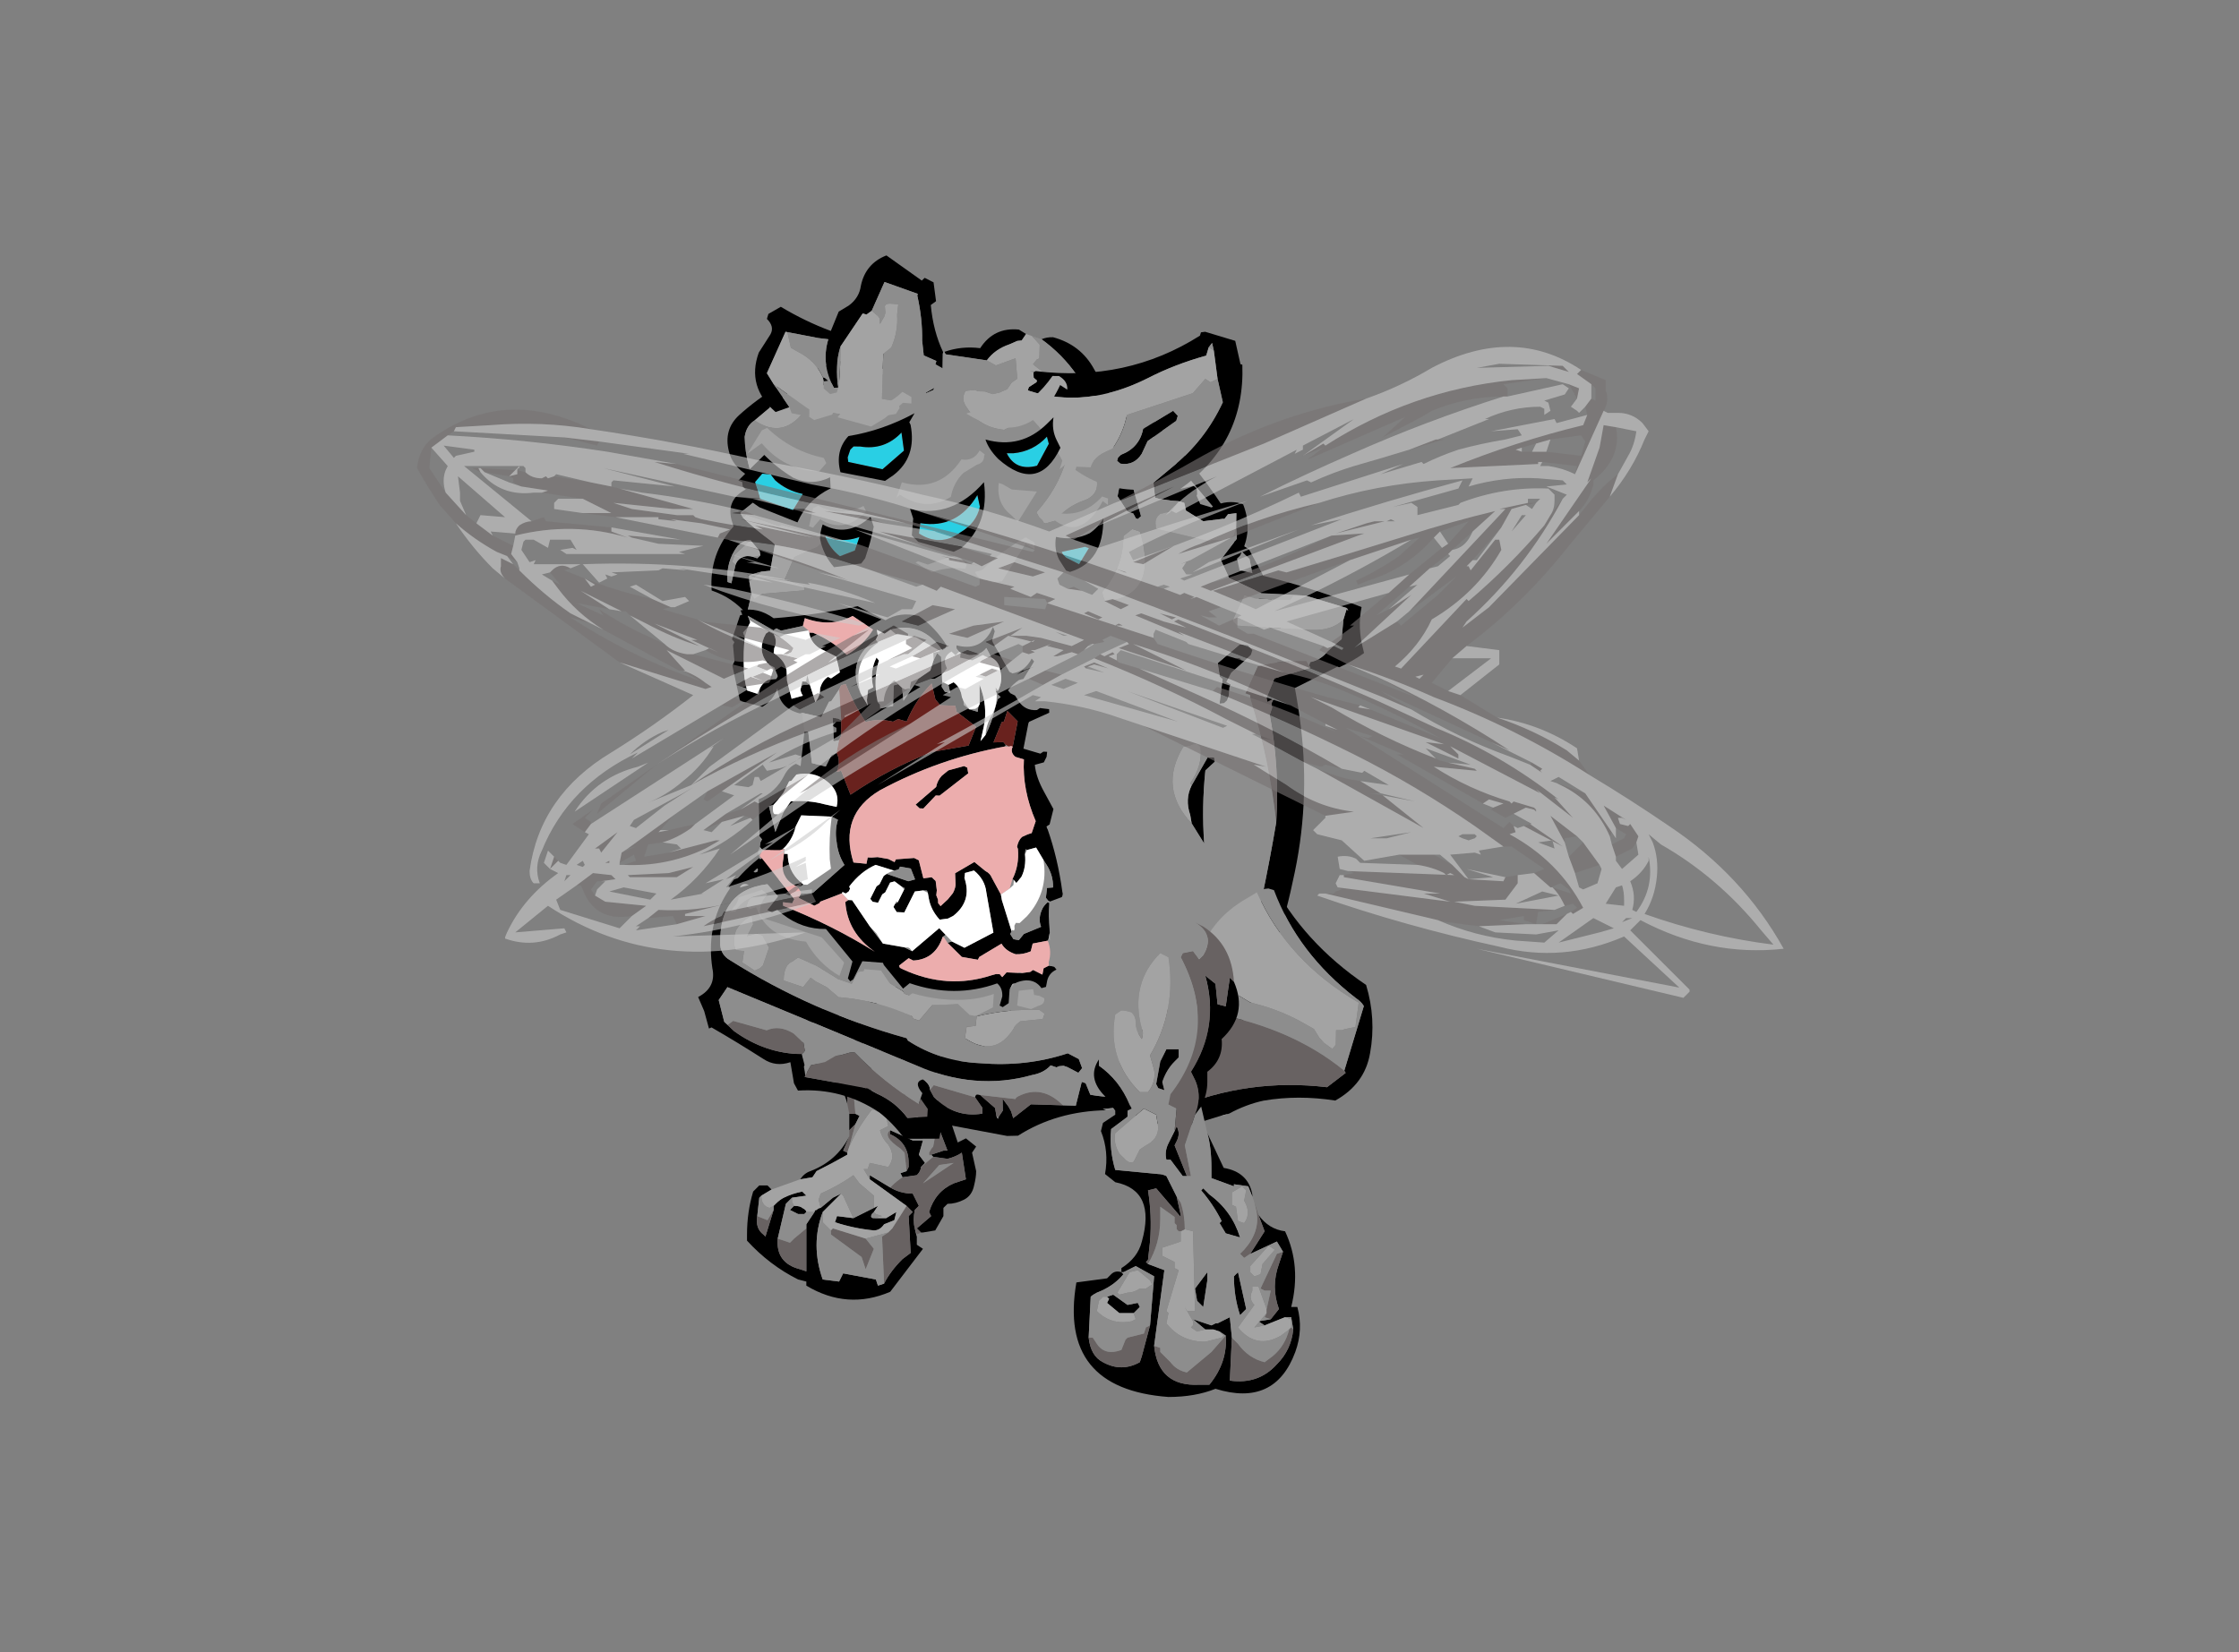 <?xml version="1.0" encoding="UTF-8" standalone="no"?>
<svg xmlns:ffdec="https://www.free-decompiler.com/flash" xmlns:xlink="http://www.w3.org/1999/xlink" ffdec:objectType="frame" height="282.75px" width="383.05px" xmlns="http://www.w3.org/2000/svg">
  <rect width="100%" height="100%" fill="#808080" stroke="none"/>
  <g transform="matrix(1.0, 0.0, 0.0, 1.0, 172.1, 228.35)">
    <use ffdec:characterId="144" ffdec:characterName="a_RightLegRun2" height="59.5" transform="matrix(1.0, 0.0, 0.0, 1.0, -44.3, -65.4)" width="46.2" xlink:href="#sprite0"/>
    <use ffdec:characterId="158" ffdec:characterName="a_Body" height="150.15" transform="matrix(0.946, 0.322, -0.297, 0.87, -36.643, -185.859)" width="116.9" xlink:href="#sprite1"/>
    <use ffdec:characterId="156" ffdec:characterName="a_Horns" height="156.1" transform="matrix(0.917, 0.277, -0.245, 0.811, -35.236, -192.516)" width="141.05" xlink:href="#sprite2"/>
    <use ffdec:characterId="142" ffdec:characterName="a_LeftLegRun2" height="81.2" transform="matrix(1.0, 0.0, 0.0, 1.0, 11.35, -70.5)" width="38.85" xlink:href="#sprite3"/>
    <use ffdec:characterId="152" ffdec:characterName="a_Eyes" height="43.4" transform="matrix(0.946, 0.322, -0.322, 0.946, -34.64, -178.884)" width="61.95" xlink:href="#sprite4"/>
    <use ffdec:characterId="150" ffdec:characterName="a_MouthIdle" height="99.05" transform="matrix(0.76, 0.381, -0.342, 0.682, -33.186, -148.244)" width="102.2" xlink:href="#sprite5"/>
    <use ffdec:characterId="119" ffdec:characterName="a_Stunned4" height="111.3" transform="matrix(1.0, 0.0, 0.0, 1.0, -100.75, -168.9)" width="233.8" xlink:href="#sprite6"/>
  </g>
  <defs>
    <g id="sprite0" transform="matrix(1.0, 0.0, 0.0, 1.0, -0.7, -0.35)">
      <use ffdec:characterId="143" height="8.5" transform="matrix(7.0, 0.0, 0.0, 7.0, 0.7, 0.35)" width="6.6" xlink:href="#shape0"/>
    </g>
    <g id="shape0" transform="matrix(1.0, 0.0, 0.0, 1.0, -0.1, -0.05)">
      <path d="M4.25 3.55 L4.15 3.35 3.95 3.55 Q4.35 2.7 5.2 2.45 L5.45 2.35 5.35 2.15 Q5.6 2.2 5.85 2.1 6.05 1.95 6.15 1.7 L6.0 1.7 5.8 1.65 5.65 1.6 Q6.1 1.55 6.4 1.15 6.55 0.9 6.45 0.55 L6.35 0.3 6.65 0.55 6.7 1.2 6.15 2.2 5.55 2.55 Q5.05 2.85 4.45 3.1 L4.5 3.8 4.9 3.6 5.1 4.25 5.25 4.7 5.45 4.6 5.7 4.8 5.6 4.95 5.7 5.4 Q5.7 5.55 5.65 5.75 5.6 6.0 5.4 6.1 5.2 6.2 5.0 6.2 L4.9 6.3 4.9 6.5 4.7 6.85 4.4 6.9 4.35 6.9 4.25 6.8 4.6 6.5 4.55 6.4 Q4.7 5.9 5.15 5.7 L5.45 5.6 5.35 4.95 Q5.2 5.05 5.0 5.1 L4.65 5.05 4.6 5.0 4.9 4.9 5.0 4.9 4.75 4.25 4.7 3.95 4.5 4.1 4.4 4.15 4.4 4.2 4.15 4.3 4.15 4.2 4.35 4.0 4.25 3.55 M4.7 0.45 L4.6 0.55 Q4.25 0.9 3.8 1.1 L3.55 1.2 2.9 1.5 2.8 1.65 2.65 1.6 2.7 1.5 2.75 1.45 Q2.95 1.3 3.2 1.2 3.95 0.75 4.7 0.45 M2.25 1.65 L2.0 1.65 1.8 1.6 1.65 1.85 1.65 2.2 1.45 2.6 1.6 2.8 Q2.5 2.65 3.0 3.45 L2.9 3.5 2.7 3.45 2.55 3.3 2.55 3.75 Q2.35 2.95 1.5 3.0 L1.45 2.95 1.25 2.6 1.45 2.3 Q1.55 2.05 1.5 1.75 1.65 1.7 1.7 1.55 L1.8 1.45 2.35 1.45 2.4 1.5 2.4 1.55 2.25 1.65 M2.05 2.5 L2.25 2.45 2.45 2.35 Q2.7 2.2 2.9 2.1 L2.95 2.1 2.95 2.4 3.15 2.55 3.15 3.7 3.05 3.55 2.9 2.95 2.25 2.55 2.15 2.6 2.05 2.5 M2.75 4.0 L2.85 4.05 2.75 4.25 2.6 4.4 2.6 4.0 2.75 4.0 M3.1 5.6 L3.1 5.5 3.6 5.8 Q3.85 5.95 4.15 5.95 L4.3 6.25 4.2 6.35 Q4.15 6.6 4.2 6.8 L4.25 7.0 4.25 7.2 4.4 7.3 3.6 8.35 Q2.55 8.8 1.55 8.2 L1.55 8.1 1.35 8.05 Q0.65 7.7 0.1 7.1 0.1 7.05 0.1 6.95 0.1 6.4 0.25 5.9 L0.4 5.75 0.6 5.75 0.7 5.85 0.45 6.0 0.4 6.05 0.35 6.5 Q0.3 6.8 0.5 6.95 L0.55 7.0 0.75 6.35 0.75 6.25 0.8 6.2 Q0.9 6.1 1.0 6.05 1.2 5.95 1.45 5.9 L1.55 6.0 1.2 6.05 1.05 6.2 0.85 7.05 Q0.8 7.65 1.4 7.8 L1.55 7.85 1.55 6.8 1.55 6.7 1.75 6.4 Q1.75 6.35 1.8 6.35 1.85 6.3 1.9 6.3 L2.2 6.05 2.4 5.95 1.95 6.4 Q1.65 7.2 1.95 8.05 L2.35 8.1 2.45 7.9 3.25 8.05 3.3 8.2 3.45 8.15 Q3.6 7.85 3.9 7.55 L4.1 7.4 4.05 6.5 4.15 6.4 4.0 6.25 3.1 5.6 M3.9 5.55 L3.85 5.45 4.0 5.4 4.05 5.3 4.05 5.2 Q4.05 4.7 3.6 4.5 L3.6 4.4 4.15 4.65 4.4 4.65 4.3 5.0 4.45 5.2 4.35 5.3 Q4.35 5.4 4.25 5.5 L3.9 5.55 M2.6 4.55 L2.45 4.9 2.55 4.95 2.55 5.0 Q2.2 5.2 1.8 5.4 L1.7 5.55 1.4 5.6 Q1.5 5.45 1.65 5.4 2.3 5.15 2.6 4.55 M1.25 6.25 Q1.4 6.25 1.45 6.3 1.55 6.35 1.55 6.4 L1.5 6.45 1.35 6.45 1.15 6.35 1.25 6.25 M3.2 6.3 L3.3 6.25 3.2 6.4 3.15 6.45 Q3.1 6.55 3.2 6.55 L3.5 6.55 3.75 6.4 3.7 6.6 3.45 6.7 Q3.35 6.85 3.2 6.85 2.7 6.8 2.25 6.65 L2.3 6.5 2.7 6.55 3.2 6.3" fill="#000000" fill-rule="evenodd" stroke="none"/>
      <path d="M6.35 0.3 L6.45 0.55 Q6.55 0.9 6.4 1.15 6.1 1.55 5.65 1.6 L5.8 1.65 6.0 1.7 6.15 1.7 Q6.05 1.95 5.85 2.1 5.6 2.2 5.35 2.15 L5.45 2.35 5.2 2.45 Q4.35 2.7 3.95 3.55 L4.15 3.35 4.25 3.55 4.05 3.45 4.0 3.55 3.9 3.55 Q4.1 3.05 3.95 2.65 L3.75 2.65 3.45 3.1 3.4 3.05 Q3.55 2.4 3.1 1.95 L2.8 1.9 2.85 1.75 3.45 1.6 3.7 1.75 3.85 1.85 4.0 1.8 4.1 1.65 Q4.1 1.5 3.95 1.3 L3.8 1.1 Q4.25 0.9 4.6 0.55 L4.7 0.45 4.9 0.3 Q5.6 -0.2 6.35 0.3 M4.75 4.25 L5.0 4.9 4.9 4.9 4.6 5.0 Q4.55 5.05 4.55 4.95 4.6 4.85 4.65 4.8 L4.75 4.25 M4.65 5.05 L5.0 5.1 Q5.2 5.05 5.35 4.95 L5.45 5.6 5.15 5.7 Q4.7 5.9 4.55 6.4 L4.6 6.5 4.25 6.8 4.35 6.9 4.25 6.95 4.2 6.8 Q4.15 6.6 4.2 6.35 L4.3 6.25 4.15 5.95 Q3.85 5.95 3.6 5.8 L3.65 5.75 Q3.75 5.65 3.9 5.55 L4.25 5.5 Q4.35 5.4 4.35 5.3 L4.65 5.05 M2.05 2.5 L2.15 2.6 2.25 2.55 2.9 2.95 3.05 3.55 2.9 3.5 3.0 3.45 Q2.5 2.65 1.6 2.8 L2.05 2.5 M2.7 3.45 L2.75 4.0 2.6 4.0 2.55 3.75 2.55 3.3 2.7 3.45 M2.75 4.25 L2.6 4.8 2.55 4.95 2.45 4.9 2.6 4.55 2.6 4.4 2.75 4.25 M4.0 5.4 L3.95 4.95 3.85 4.85 Q3.4 4.55 3.6 4.4 L3.6 4.5 Q4.05 4.7 4.05 5.2 L4.05 5.3 4.0 5.4 M2.15 6.85 L2.2 6.8 3.0 7.05 3.2 7.3 3.0 7.8 2.9 7.5 2.15 6.95 2.15 6.85 M3.55 6.9 L3.65 6.8 4.0 6.25 4.15 6.4 4.05 6.5 4.1 7.4 3.9 7.55 Q3.6 7.85 3.45 8.15 L3.4 7.0 3.55 6.9 M0.35 6.5 L0.6 6.6 0.75 6.35 0.55 7.0 0.5 6.95 Q0.3 6.8 0.35 6.5 M0.85 7.05 L1.15 7.15 1.25 7.05 1.55 6.8 1.55 7.85 1.4 7.8 Q0.8 7.65 0.85 7.05 M5.15 5.2 L4.8 5.25 4.4 5.7 5.15 5.2" fill="#686262" fill-rule="evenodd" stroke="none"/>
      <path d="M2.4 1.55 L2.4 1.5 2.4 1.55" fill="#000099" fill-rule="evenodd" stroke="none"/>
      <path d="M4.4 4.2 L4.4 4.15 4.5 4.1 4.6 4.2 4.45 4.55 4.3 4.55 4.25 4.35 4.4 4.2 M3.7 1.75 L3.45 1.6 2.85 1.75 2.1 2.15 2.05 2.25 1.85 2.35 1.7 2.3 1.75 2.15 1.85 2.1 1.75 1.8 2.0 1.65 2.25 1.65 2.35 1.65 2.7 1.5 2.65 1.6 2.8 1.65 2.9 1.5 3.55 1.2 4.0 1.4 4.0 1.55 3.7 1.75 M2.6 4.8 Q2.8 4.35 3.15 3.9 L3.2 3.9 3.5 4.05 3.55 4.3 3.35 4.4 Q3.4 4.6 3.55 4.75 3.75 5.05 3.55 5.3 L3.1 5.2 3.05 5.35 2.95 5.35 3.1 5.6 4.0 6.25 3.65 6.8 3.55 6.9 3.0 7.05 2.2 6.8 2.15 6.85 1.95 6.65 1.95 6.4 2.4 5.95 2.45 6.0 2.7 6.55 2.3 6.5 2.25 6.65 Q2.7 6.8 3.2 6.85 3.35 6.85 3.45 6.7 L3.7 6.6 3.75 6.4 3.5 6.55 3.2 6.55 3.4 6.5 3.25 6.45 3.2 6.4 3.3 6.25 3.2 6.3 3.2 6.0 2.85 5.7 2.7 5.5 Q2.35 5.75 1.9 5.95 L1.85 6.1 1.9 6.3 Q1.85 6.3 1.8 6.35 1.75 6.35 1.75 6.4 L1.55 6.4 Q1.55 6.35 1.45 6.3 1.4 6.25 1.25 6.25 L1.2 6.15 1.2 6.05 1.55 6.0 1.45 5.9 Q1.2 5.95 1.0 6.05 0.9 6.1 0.8 6.2 L0.75 6.25 0.65 6.3 Q0.45 6.25 0.45 6.0 L0.7 5.85 1.4 5.6 1.7 5.55 1.8 5.4 Q2.2 5.2 2.55 5.0 L2.55 4.95 2.6 4.8" fill="#a3a3a3" fill-rule="evenodd" stroke="none"/>
      <path d="M4.25 3.55 L4.35 4.0 4.15 4.2 4.15 4.3 4.4 4.2 4.25 4.35 4.3 4.55 4.45 4.55 4.6 4.2 4.5 4.1 4.7 3.95 4.75 4.25 4.65 4.8 Q4.6 4.85 4.55 4.95 4.55 5.05 4.6 5.0 L4.65 5.05 4.35 5.3 4.45 5.2 4.3 5.0 4.4 4.65 4.15 4.65 3.6 4.4 Q3.4 4.55 3.85 4.85 L3.95 4.95 4.0 5.4 3.85 5.45 3.9 5.55 Q3.75 5.65 3.65 5.75 L3.6 5.8 3.1 5.5 3.1 5.6 2.95 5.35 3.05 5.35 3.1 5.2 3.55 5.3 Q3.75 5.05 3.55 4.75 3.4 4.6 3.35 4.4 L3.55 4.3 3.5 4.05 3.2 3.9 3.15 3.9 Q2.8 4.35 2.6 4.8 L2.75 4.25 2.85 4.05 2.75 4.0 2.7 3.45 2.9 3.5 3.05 3.55 3.15 3.7 3.15 2.55 2.95 2.4 2.95 2.1 2.9 2.1 Q2.7 2.2 2.45 2.35 L2.25 2.45 2.05 2.5 1.6 2.8 1.45 2.6 1.65 2.2 1.65 1.85 1.8 1.6 2.0 1.65 1.75 1.8 1.85 2.1 1.75 2.15 1.7 2.3 1.85 2.35 2.05 2.25 2.1 2.15 2.85 1.75 2.8 1.9 3.1 1.95 Q3.55 2.4 3.4 3.05 L3.45 3.1 3.75 2.65 3.95 2.65 Q4.1 3.05 3.9 3.55 L4.0 3.55 4.05 3.45 4.25 3.55 M3.8 1.1 L3.95 1.3 Q4.1 1.5 4.1 1.65 L4.0 1.8 3.85 1.85 3.7 1.75 4.0 1.55 4.0 1.4 3.55 1.2 3.8 1.1 M2.7 1.5 L2.35 1.65 2.25 1.65 2.4 1.55 2.75 1.45 2.7 1.5 M0.45 6.0 Q0.45 6.25 0.65 6.3 L0.75 6.25 0.75 6.35 0.6 6.6 0.35 6.5 0.4 6.05 0.45 6.0 M1.2 6.05 L1.2 6.15 1.25 6.25 1.15 6.35 1.35 6.45 1.5 6.45 1.55 6.4 1.75 6.4 1.55 6.7 1.55 6.8 1.25 7.05 1.15 7.15 0.85 7.05 1.05 6.2 1.2 6.05 M1.9 6.3 L1.85 6.1 1.9 5.95 Q2.35 5.75 2.7 5.5 L2.85 5.7 3.2 6.0 3.2 6.3 2.7 6.55 2.45 6.0 2.4 5.95 2.2 6.05 1.9 6.3 M3.2 6.4 L3.25 6.45 3.4 6.5 3.2 6.55 Q3.1 6.55 3.15 6.45 L3.2 6.4 M1.95 6.4 L1.95 6.65 2.15 6.85 2.15 6.95 2.9 7.5 3.0 7.8 3.2 7.3 3.0 7.05 3.55 6.9 3.4 7.0 3.45 8.15 3.3 8.2 3.25 8.05 2.45 7.9 2.35 8.1 1.95 8.05 Q1.65 7.2 1.95 6.4 M4.25 7.0 L4.2 6.8 4.25 6.95 4.25 7.0 M5.15 5.2 L4.4 5.7 4.8 5.25 5.15 5.2" fill="#8d8d8d" fill-rule="evenodd" stroke="none"/>
    </g>
    <g id="sprite1" transform="matrix(1.0, 0.0, 0.0, 1.0, -2.1, -16.1)">
      <use ffdec:characterId="157" height="21.45" transform="matrix(7.0, 0.0, 0.0, 7.0, 2.1, 16.1)" width="16.7" xlink:href="#shape1"/>
    </g>
    <g id="shape1" transform="matrix(1.0, 0.0, 0.0, 1.0, -0.3, -2.3)">
      <path d="M12.4 5.4 L9.95 3.8 9.65 3.9 9.4 4.2 9.4 4.5 9.35 4.55 9.25 4.55 9.25 4.3 9.25 4.05 9.05 3.8 Q8.65 3.45 8.15 3.25 L7.9 3.05 Q7.4 2.65 6.8 2.45 6.9 2.35 7.05 2.3 7.75 2.25 8.25 2.75 8.75 3.25 9.4 3.7 L9.85 3.45 10.2 3.65 Q11.55 4.4 12.65 5.4 L12.7 5.45 Q12.7 5.55 12.65 5.55 L12.4 5.4 M5.7 3.45 L4.7 3.65 4.65 3.6 Q5.0 3.3 5.45 3.2 5.6 2.55 6.2 2.4 L6.4 2.45 6.35 2.65 6.25 2.7 6.1 2.85 Q5.8 3.1 5.7 3.45 M4.3 3.95 Q4.5 4.1 4.6 4.3 4.7 4.45 4.7 4.65 L4.55 4.8 4.4 4.4 4.25 4.15 3.85 4.2 3.75 4.2 Q2.7 5.2 1.4 5.9 L1.15 6.35 1.05 6.4 1.05 6.5 0.8 6.95 Q0.65 7.15 0.7 7.45 0.95 8.2 1.55 8.8 L1.2 9.4 1.3 9.5 Q1.7 9.7 2.15 9.85 L2.25 9.9 2.35 10.6 2.15 10.7 1.95 10.85 1.9 10.9 1.95 11.05 2.1 11.35 2.15 11.9 Q1.7 11.6 1.15 11.6 0.8 10.7 1.15 9.8 L1.05 9.65 Q0.75 9.15 1.2 8.7 L1.1 8.4 Q0.65 8.3 0.45 7.95 0.15 7.45 0.4 6.95 1.5 4.8 3.9 3.9 L4.25 3.95 4.3 3.95 M4.85 17.25 L4.95 17.45 4.8 18.0 5.0 17.9 5.15 18.0 4.9 18.45 Q3.65 19.0 4.15 20.45 4.25 20.7 4.5 20.75 6.8 21.35 9.2 21.2 L9.25 21.25 Q10.15 21.5 11.1 21.2 12.2 20.9 13.05 20.2 L13.35 20.25 13.5 20.45 13.45 20.6 13.15 20.55 13.05 20.55 12.95 20.6 12.9 20.65 12.75 20.65 Q12.65 20.9 12.4 21.05 11.2 21.95 9.6 21.8 L4.65 21.45 4.55 21.85 4.85 22.35 4.95 22.4 5.15 22.5 Q6.05 22.8 6.9 22.5 L7.05 22.75 7.05 22.8 7.15 23.0 7.15 23.05 7.75 22.95 8.7 22.8 8.95 22.85 Q9.45 22.9 9.85 23.2 L10.3 23.0 10.25 22.8 10.0 22.6 10.0 22.45 Q9.7 22.25 9.9 22.1 10.1 22.15 10.15 22.3 L10.3 22.45 Q10.95 22.8 11.55 22.45 L11.5 22.3 11.25 22.1 11.25 22.05 Q11.25 22.0 11.35 22.0 L11.8 22.2 11.9 22.4 11.95 22.45 11.95 22.4 12.0 22.2 11.9 21.9 12.1 22.05 12.2 22.15 12.3 22.3 12.6 21.8 13.35 21.55 13.65 21.45 13.6 20.8 13.7 20.8 13.9 21.05 Q15.2 20.85 15.75 19.6 16.15 18.75 15.55 18.1 L15.6 18.1 15.8 18.2 16.0 18.4 16.1 18.4 16.6 17.9 Q16.55 17.25 16.5 16.6 16.35 14.6 16.05 12.6 15.7 11.2 15.05 9.95 L15.05 9.75 15.0 9.65 15.05 9.1 14.85 8.65 14.3 7.7 14.2 7.55 13.75 6.95 13.35 6.2 Q13.15 6.1 12.95 6.0 L12.8 5.85 13.25 5.95 13.75 6.45 Q15.0 8.05 15.85 9.95 16.7 11.85 16.9 13.95 17.15 16.15 16.8 18.2 L16.75 18.2 16.7 18.2 16.7 18.25 16.35 18.75 15.8 19.85 15.6 20.2 Q15.1 20.95 14.3 21.3 L14.4 21.3 Q13.25 21.75 12.55 22.7 L12.3 22.8 10.7 23.05 10.75 23.45 9.95 23.75 Q9.55 23.45 9.15 23.3 8.1 23.0 7.1 23.45 L6.95 23.3 6.7 22.8 Q6.4 23.05 6.05 22.95 5.3 22.75 4.6 22.6 L4.55 22.65 4.3 22.25 4.05 21.95 Q4.4 21.55 4.15 21.1 3.25 19.2 4.85 17.25 M14.2 8.45 Q13.95 9.0 13.9 9.6 L13.95 9.8 13.95 9.95 13.9 10.05 13.8 10.1 13.6 9.05 13.7 9.0 13.7 8.75 14.15 8.4 14.2 8.45 M13.8 12.4 L13.95 11.55 14.1 11.5 14.15 11.6 14.0 11.9 Q14.2 12.85 14.55 13.75 L14.1 13.35 14.0 13.15 Q13.75 12.8 13.8 12.4 M9.55 5.0 L9.65 4.95 9.9 5.1 10.5 6.05 10.45 6.15 10.4 6.15 10.3 6.05 10.15 6.05 9.8 5.75 9.75 5.35 9.7 5.3 Q9.55 5.2 9.55 5.0 M2.0 10.3 L1.95 10.2 1.65 10.0 Q1.5 10.05 1.4 10.25 1.25 10.75 1.45 11.25 L1.55 11.25 1.5 10.75 Q1.5 10.6 1.6 10.5 1.7 10.4 1.85 10.4 L1.95 10.4 2.0 10.3" fill="#000000" fill-rule="evenodd" stroke="none"/>
      <path d="M12.65 5.55 L12.75 5.65 12.5 5.75 12.45 5.8 Q11.8 5.75 11.15 5.95 10.95 5.85 11.0 5.65 11.0 5.55 11.1 5.45 11.2 5.4 11.3 5.3 L11.3 5.1 Q11.85 5.3 12.4 5.4 L12.65 5.55 M9.25 4.3 L9.0 4.7 8.95 4.95 Q8.95 5.05 9.0 5.2 L9.05 5.4 9.15 5.45 Q9.4 5.85 9.05 6.15 8.7 6.45 8.55 6.9 L8.35 7.05 8.3 7.05 8.25 7.0 8.15 6.95 8.05 6.85 Q8.65 5.3 7.95 3.8 L7.8 3.7 7.55 3.7 7.5 3.75 7.45 3.75 7.3 3.85 Q7.35 4.25 7.1 4.55 L6.65 5.05 Q6.05 5.2 5.6 4.8 5.4 4.65 5.45 4.4 L5.65 4.3 5.75 4.3 5.9 4.25 6.1 4.25 6.25 4.15 6.4 4.0 6.45 3.8 6.55 3.65 6.35 3.15 5.95 3.5 5.7 3.45 Q5.8 3.1 6.1 2.85 L6.25 2.7 6.35 2.65 6.4 2.45 6.55 2.45 6.8 2.6 6.9 2.95 6.85 3.0 6.8 3.15 Q7.45 3.45 8.15 3.25 8.65 3.45 9.05 3.8 L9.25 4.05 9.25 4.3 M3.85 4.2 Q3.8 4.5 3.55 4.65 L3.4 4.7 3.45 4.95 3.4 5.1 Q3.35 6.15 2.25 6.1 L2.05 6.2 1.9 6.2 Q1.65 7.2 0.8 6.95 L1.05 6.5 1.1 6.45 1.15 6.35 1.4 5.9 Q2.7 5.2 3.75 4.2 L3.85 4.2 M1.3 9.5 L1.35 9.4 2.2 9.4 2.25 9.35 3.35 9.3 3.3 9.5 3.25 9.6 2.8 10.05 2.75 10.7 3.25 10.7 3.3 10.8 2.35 11.25 2.2 11.45 2.1 11.35 1.95 11.05 2.15 10.7 2.35 10.6 2.25 9.9 2.15 9.85 Q1.7 9.7 1.3 9.5 M14.25 7.65 L13.75 7.9 13.6 7.8 13.65 7.0 13.75 6.95 14.2 7.55 14.25 7.65 M13.8 12.4 Q13.75 12.8 14.0 13.15 L14.1 13.35 Q13.05 12.75 13.3 11.5 L13.45 11.4 13.5 11.35 13.6 11.3 13.7 11.35 Q13.9 11.8 13.75 12.35 L13.8 12.4 M10.4 6.45 L10.6 6.45 Q11.55 7.9 10.35 8.5 L10.3 8.45 10.2 8.3 Q10.5 7.5 10.25 6.7 L10.4 6.45 M1.65 10.0 L1.95 10.2 2.0 10.3 1.85 10.4 Q1.7 10.4 1.6 10.5 1.5 10.6 1.5 10.75 L1.4 10.7 1.4 10.5 1.65 10.0 M7.4 7.75 L7.4 7.75 M4.9 19.85 L5.05 19.85 5.3 20.1 5.3 20.6 5.25 20.7 5.15 20.8 4.8 20.7 4.75 20.4 4.55 20.45 Q4.4 20.25 4.4 19.95 4.45 19.65 4.65 19.45 L4.75 19.65 4.7 20.0 4.9 19.85 M4.6 18.9 L4.75 18.95 4.75 19.15 4.55 19.3 4.45 19.25 4.45 19.15 Q4.45 19.0 4.6 18.9 M10.7 20.3 L10.65 20.05 Q11.3 19.6 12.05 19.35 L12.2 19.4 12.2 19.55 11.7 19.8 Q11.6 19.95 11.6 20.05 11.4 20.95 10.55 20.7 L10.5 20.4 10.7 20.3 M6.55 20.15 L7.15 20.3 7.5 20.3 7.55 19.95 7.8 19.8 7.9 19.8 7.9 19.85 8.75 20.05 8.8 20.1 9.55 20.1 9.35 20.65 9.2 20.65 9.15 20.6 Q8.2 20.5 7.3 20.75 L6.95 20.6 6.65 20.55 6.5 20.5 6.4 20.8 5.9 20.8 Q5.85 20.65 5.85 20.5 5.85 20.35 5.95 20.25 L6.05 20.1 6.55 20.15" fill="#a3a3a3" fill-rule="evenodd" stroke="none"/>
      <path d="M4.95 22.4 L5.05 22.25 5.9 22.2 Q6.15 21.95 6.55 22.05 L6.85 22.2 6.95 22.4 6.9 22.5 Q6.05 22.8 5.15 22.5 L4.95 22.4 M7.15 23.0 L7.2 22.7 7.5 22.5 7.7 22.25 7.8 22.2 8.0 22.05 8.1 22.0 Q9.0 22.5 10.0 22.75 L10.0 22.6 10.25 22.8 10.3 23.0 9.85 23.2 Q9.45 22.9 8.95 22.85 L8.75 22.8 8.7 22.8 7.75 22.95 7.15 23.05 7.15 23.0 M10.15 22.3 L10.2 22.15 11.25 22.1 11.5 22.3 11.55 22.45 Q10.95 22.8 10.3 22.45 L10.15 22.3 M11.35 22.0 L12.2 21.8 Q12.2 21.75 12.25 21.7 12.7 21.2 13.35 21.55 L12.6 21.8 12.3 22.3 12.2 22.15 12.1 22.05 11.9 21.9 12.0 22.2 11.95 22.4 11.9 22.4 11.8 22.2 11.35 22.0 M16.05 12.6 Q15.4 11.1 14.5 9.75 14.4 9.6 14.45 9.45 L14.55 8.85 14.85 8.65 15.05 9.1 15.0 9.65 15.05 9.75 15.05 9.95 Q15.7 11.2 16.05 12.6" fill="#686262" fill-rule="evenodd" stroke="none"/>
      <path d="M12.4 5.4 Q11.85 5.3 11.3 5.1 L11.3 5.3 Q11.2 5.4 11.1 5.45 11.0 5.55 11.0 5.65 10.95 5.85 11.15 5.95 11.8 5.75 12.45 5.8 L12.5 5.75 12.75 5.65 12.65 5.55 Q12.7 5.55 12.7 5.45 L12.65 5.4 13.25 5.95 12.8 5.85 12.95 6.0 Q13.15 6.1 13.35 6.2 L13.75 6.95 13.65 7.0 13.6 7.8 13.75 7.9 14.25 7.65 14.3 7.7 14.85 8.65 14.55 8.85 14.45 9.45 Q14.4 9.6 14.5 9.75 15.4 11.1 16.05 12.6 16.35 14.6 16.5 16.6 16.55 17.25 16.6 17.9 L16.1 18.4 16.0 18.4 15.8 18.2 15.6 18.1 15.55 18.1 Q16.15 18.75 15.75 19.6 15.2 20.85 13.9 21.05 L13.7 20.8 13.6 20.8 13.65 21.45 13.35 21.55 Q12.7 21.2 12.25 21.7 12.2 21.75 12.2 21.8 L11.35 22.0 Q11.25 22.0 11.25 22.05 L11.25 22.1 10.2 22.15 10.15 22.3 Q10.1 22.15 9.9 22.1 9.7 22.25 10.0 22.45 L10.0 22.6 10.0 22.75 Q9.0 22.5 8.1 22.0 L8.0 22.05 7.8 22.2 7.7 22.25 7.5 22.5 7.2 22.7 7.15 23.0 7.05 22.8 7.05 22.75 6.9 22.5 6.95 22.4 6.85 22.2 6.55 22.05 Q6.15 21.95 5.9 22.2 L5.05 22.25 4.95 22.4 4.85 22.35 4.55 21.85 4.65 21.45 9.6 21.8 Q11.2 21.95 12.4 21.05 12.65 20.9 12.75 20.65 L12.9 20.65 12.95 20.6 13.05 20.55 13.15 20.55 13.45 20.6 13.5 20.45 13.35 20.25 13.05 20.2 Q12.2 20.9 11.1 21.2 10.15 21.5 9.25 21.25 L9.2 21.2 Q6.8 21.35 4.5 20.75 4.25 20.7 4.15 20.45 3.65 19.0 4.9 18.45 L5.15 18.0 5.0 17.9 4.8 18.0 4.95 17.45 4.85 17.25 Q6.0 15.75 5.35 13.95 4.6 11.75 2.15 11.9 L2.1 11.35 2.2 11.45 2.35 11.25 3.3 10.8 3.25 10.7 2.75 10.7 2.8 10.05 3.25 9.6 3.3 9.5 3.35 9.3 2.25 9.35 2.2 9.4 1.35 9.4 1.3 9.5 1.2 9.4 1.55 8.8 Q0.95 8.2 0.7 7.45 0.65 7.15 0.8 6.95 1.65 7.2 1.9 6.2 L2.05 6.2 2.25 6.1 Q3.35 6.15 3.4 5.1 L3.45 4.95 3.4 4.7 3.55 4.65 Q3.8 4.5 3.85 4.2 L4.25 4.15 4.4 4.4 4.55 4.8 4.7 4.65 Q4.7 4.45 4.6 4.3 4.5 4.1 4.3 3.95 L4.65 3.6 4.7 3.65 5.7 3.45 5.95 3.5 6.35 3.15 6.55 3.65 6.45 3.8 6.4 4.0 6.25 4.15 6.1 4.25 5.9 4.25 5.75 4.3 5.65 4.3 5.45 4.4 Q5.4 4.65 5.6 4.8 6.05 5.2 6.65 5.05 L7.1 4.55 Q7.35 4.25 7.3 3.85 L7.45 3.75 7.5 3.75 7.55 3.7 7.8 3.7 7.95 3.8 Q8.65 5.3 8.05 6.85 L8.15 6.95 8.25 7.0 8.3 7.05 8.35 7.05 8.55 6.9 Q8.7 6.45 9.05 6.15 9.4 5.85 9.15 5.45 L9.05 5.4 9.0 5.2 Q8.95 5.05 8.95 4.95 L9.0 4.7 9.25 4.3 9.25 4.55 9.35 4.55 9.4 4.5 9.4 4.2 9.65 3.9 9.95 3.8 12.4 5.4 M14.2 8.45 L14.15 8.4 13.7 8.75 13.7 9.0 13.6 9.05 13.8 10.1 13.9 10.05 13.95 9.95 13.95 9.8 13.9 9.6 Q13.95 9.0 14.2 8.45 M14.1 13.35 L14.55 13.75 Q14.2 12.85 14.0 11.9 L14.15 11.6 14.1 11.5 13.95 11.55 13.8 12.4 13.75 12.35 Q13.9 11.8 13.7 11.35 L13.6 11.3 13.5 11.35 13.45 11.4 13.3 11.5 Q13.05 12.75 14.1 13.35 M8.15 3.25 Q7.45 3.45 6.8 3.15 L6.85 3.0 6.9 2.95 6.8 2.6 6.55 2.45 6.8 2.45 Q7.4 2.65 7.9 3.05 L8.15 3.25 M9.55 5.0 Q9.55 5.2 9.7 5.3 L9.75 5.35 9.8 5.75 10.15 6.05 10.3 6.05 10.4 6.15 10.45 6.15 10.5 6.05 9.9 5.1 9.65 4.95 9.55 5.0 M10.4 6.45 L10.25 6.7 Q10.5 7.5 10.2 8.3 L10.3 8.45 10.35 8.5 Q11.55 7.9 10.6 6.45 L10.4 6.45 M1.05 6.5 L1.05 6.4 1.15 6.35 1.1 6.45 1.05 6.5 M2.0 10.3 L1.95 10.4 1.85 10.4 2.0 10.3 M1.5 10.75 L1.55 11.25 1.45 11.25 Q1.25 10.75 1.4 10.25 1.5 10.05 1.65 10.0 L1.4 10.5 1.4 10.7 1.5 10.75 M2.15 10.7 L1.95 11.05 1.9 10.9 1.95 10.85 2.15 10.7 M7.4 7.75 L7.4 7.75 M6.55 20.15 L6.05 20.1 5.95 20.25 Q5.85 20.35 5.85 20.5 5.85 20.65 5.9 20.8 L6.4 20.8 6.5 20.5 6.65 20.55 6.95 20.6 7.3 20.75 Q8.2 20.5 9.15 20.6 L9.2 20.65 9.35 20.65 9.55 20.1 8.8 20.1 8.75 20.05 7.9 19.85 7.9 19.8 7.8 19.8 7.55 19.95 7.5 20.3 7.15 20.3 6.55 20.15 M10.7 20.3 L10.5 20.4 10.55 20.7 Q11.4 20.95 11.6 20.05 11.6 19.95 11.7 19.8 L12.2 19.55 12.2 19.4 12.05 19.35 Q11.3 19.6 10.65 20.05 L10.7 20.3 M4.6 18.9 Q4.45 19.0 4.45 19.15 L4.45 19.25 4.55 19.3 4.75 19.15 4.75 18.95 4.6 18.9 M4.9 19.85 L4.7 20.0 4.75 19.65 4.65 19.45 Q4.45 19.65 4.4 19.95 4.4 20.25 4.55 20.45 L4.75 20.4 4.8 20.7 5.15 20.8 5.25 20.7 5.3 20.6 5.3 20.1 5.05 19.85 4.9 19.85 M14.4 21.3 L14.3 21.3 Q15.1 20.95 15.6 20.2 15.3 20.7 14.85 21.1 L14.8 21.1 14.4 21.3 M16.7 18.25 L16.7 18.2 16.75 18.2 16.7 18.25 M8.7 22.8 L8.75 22.8 8.95 22.85 8.7 22.8 M11.95 22.4 L11.95 22.45 11.9 22.4 11.95 22.4" fill="#8d8d8d" fill-rule="evenodd" stroke="none"/>
    </g>
    <g id="sprite2" transform="matrix(1.0, 0.0, 0.0, 1.0, 0.0, -0.35)">
      <use ffdec:characterId="155" height="22.3" transform="matrix(7.0, 0.0, 0.0, 7.0, 0.0, 0.35)" width="20.15" xlink:href="#shape2"/>
    </g>
    <g id="shape2" transform="matrix(1.0, 0.0, 0.0, 1.0, 0.0, -0.05)">
      <path d="M6.95 2.55 Q9.25 2.1 10.7 0.2 L10.7 0.1 10.8 0.05 11.6 0.05 11.9 0.65 11.95 0.65 Q12.6 2.8 11.35 4.6 L11.65 4.4 11.75 4.45 11.8 4.6 11.8 4.65 11.95 4.85 12.25 4.85 Q12.5 4.55 12.85 4.5 L13.0 4.5 Q13.45 5.15 13.3 5.95 L13.25 6.05 13.4 6.35 Q15.1 6.2 16.65 6.35 16.7 6.95 17.0 7.5 L17.05 7.6 Q16.85 7.9 16.55 8.2 L16.5 8.2 15.05 9.75 15.0 9.65 15.05 9.05 15.85 8.45 15.8 8.4 15.8 8.3 Q16.05 8.15 16.15 7.85 16.25 7.65 16.4 7.4 L16.3 6.85 16.3 6.55 16.35 6.55 16.3 6.5 15.2 6.5 14.1 6.8 13.2 6.65 12.85 6.2 12.9 6.1 13.1 5.5 13.0 5.2 12.9 4.8 12.7 4.9 12.65 5.05 12.15 5.3 11.65 5.15 11.55 4.95 11.4 4.95 11.2 5.0 10.9 5.05 10.8 5.05 10.65 4.65 11.0 4.05 Q11.6 3.05 11.75 1.85 L11.45 1.25 11.15 0.5 11.05 0.3 11.0 0.45 11.0 0.7 Q10.3 1.2 9.75 1.8 8.45 3.2 6.9 3.15 L6.9 3.05 7.05 2.85 7.05 2.8 6.95 2.75 6.9 2.6 6.95 2.55 M13.9 9.55 L13.7 9.45 13.55 9.1 13.95 8.4 14.15 8.35 14.3 8.45 14.3 8.6 13.95 9.25 13.9 9.55 M10.75 2.6 L10.75 2.75 10.2 3.55 10.15 3.95 Q10.05 4.35 9.7 4.4 L9.6 4.35 9.6 4.25 9.65 4.15 Q10.05 3.8 10.0 3.25 L10.6 2.5 10.75 2.6 M1.2 5.6 L0.9 5.85 Q0.0 5.4 0.05 4.35 L0.2 3.75 Q0.25 3.5 0.0 3.35 L0.0 3.2 0.25 2.9 Q0.95 3.1 1.65 3.15 L1.7 2.55 1.9 2.3 Q2.1 2.0 2.05 1.65 2.0 1.0 2.45 0.6 L3.5 1.0 3.55 0.9 3.8 0.95 4.0 1.45 3.9 1.6 Q4.15 2.3 4.55 2.8 L4.55 2.85 4.65 3.25 4.45 3.2 4.45 3.1 4.1 3.05 3.95 2.65 Q3.8 2.05 3.5 1.45 L3.5 1.4 2.6 1.35 2.5 2.25 2.4 2.4 2.3 2.4 2.0 3.5 Q2.0 4.1 2.25 4.65 L2.15 4.7 Q1.65 4.15 1.65 3.4 L1.4 3.45 0.55 3.55 0.4 4.85 0.65 5.1 1.2 5.6 M4.65 3.3 L4.65 3.5 4.65 3.65 4.65 3.5 4.65 3.3 M1.8 4.5 L1.85 4.5 1.95 4.55 1.85 4.6 1.8 4.5 M19.65 19.3 L19.65 17.35 Q19.55 17.25 19.4 17.2 17.65 16.45 16.6 14.9 L16.45 14.65 Q17.7 16.1 19.55 16.75 20.05 17.6 20.15 18.6 20.25 19.5 19.65 20.2 18.7 20.35 17.9 20.8 17.5 21.05 17.15 21.45 L17.0 21.55 15.95 22.35 14.25 22.25 14.25 22.1 15.15 22.0 Q15.6 22.0 15.8 21.75 17.35 20.3 19.35 19.9 L19.7 19.35 19.65 19.3 M16.85 18.2 L16.85 18.2" fill="#000000" fill-rule="evenodd" stroke="none"/>
      <path d="M6.9 2.6 L6.95 2.75 7.05 2.8 7.05 2.85 6.9 3.05 6.9 3.15 Q8.45 3.2 9.75 1.8 10.3 1.2 11.0 0.7 L11.0 0.45 11.15 0.5 11.45 1.25 11.3 1.4 11.15 1.35 10.95 1.85 9.5 3.0 Q9.55 3.5 9.4 4.05 L9.25 4.2 Q9.0 4.45 9.0 4.75 L8.65 4.85 8.65 4.95 8.35 4.9 Q7.8 4.25 7.05 3.8 L6.95 3.6 Q6.65 3.15 6.8 2.6 L6.9 2.6 M11.4 4.95 L11.55 4.95 11.65 5.15 12.15 5.3 12.65 5.05 12.7 4.9 12.9 4.8 13.0 5.2 13.0 5.45 Q12.85 5.65 12.65 5.7 L12.5 5.75 12.45 5.8 11.05 5.9 11.0 5.75 Q10.95 5.6 11.05 5.45 L11.3 5.3 11.4 4.95 M15.2 6.5 L16.3 6.5 16.3 6.55 16.3 6.85 Q16.1 7.25 15.6 7.4 14.7 7.65 13.75 7.9 L13.6 7.8 13.7 7.0 14.0 7.0 14.85 6.75 14.9 6.6 15.2 6.5 M0.65 5.1 L0.4 4.85 0.55 3.55 0.6 3.55 0.8 3.95 1.0 4.0 Q1.5 4.1 1.8 4.5 L1.85 4.6 1.9 4.8 2.1 4.9 2.25 4.8 2.25 4.6 Q2.15 4.05 2.0 3.5 L2.3 2.4 2.4 2.4 2.5 2.25 2.7 2.35 2.75 2.4 2.8 2.55 2.85 2.3 2.85 2.2 2.8 2.05 Q2.75 1.95 2.9 1.9 L3.1 1.85 3.15 2.15 Q3.3 2.6 3.25 3.1 L3.1 3.35 3.4 4.6 3.75 4.55 3.85 4.6 3.9 4.7 3.85 4.9 Q3.6 5.05 3.3 5.15 2.85 5.3 2.35 5.15 L2.3 5.45 1.9 5.75 1.75 5.7 1.7 5.5 0.65 5.1 M16.2 15.1 Q17.45 16.75 19.5 17.3 L19.6 18.0 19.35 18.15 19.3 18.2 19.15 18.25 19.25 18.65 19.2 18.8 18.95 18.7 18.8 18.6 18.6 18.4 18.2 18.3 Q17.55 18.15 16.85 18.2 L16.5 18.1 Q15.9 17.85 15.25 17.55 15.2 16.3 16.0 15.35 L16.2 15.1 M16.85 18.2 L16.85 18.2" fill="#a3a3a3" fill-rule="evenodd" stroke="none"/>
      <path d="M15.8 8.4 L15.85 8.45 15.05 9.05 15.0 9.65 15.05 9.75 14.45 9.7 14.55 8.85 Q15.05 8.5 15.7 8.3 L15.8 8.4 M19.65 19.3 L19.7 19.35 19.35 19.9 Q17.35 20.3 15.8 21.75 15.6 22.0 15.15 22.0 L14.25 22.1 Q14.15 21.95 14.15 21.8 13.9 20.25 15.0 18.9 L15.7 18.85 Q17.95 18.5 19.65 19.3" fill="#686262" fill-rule="evenodd" stroke="none"/>
      <path d="M6.95 2.55 L6.9 2.6 6.8 2.6 6.95 2.55 M11.0 0.45 L11.05 0.3 11.15 0.5 11.0 0.45 M11.45 1.25 L11.75 1.85 Q11.6 3.05 11.0 4.05 L10.65 4.65 10.8 5.05 10.9 5.05 11.2 5.0 11.4 4.95 11.3 5.3 11.05 5.45 Q10.95 5.6 11.0 5.75 L11.05 5.9 12.45 5.8 12.5 5.75 12.65 5.7 Q12.85 5.65 13.0 5.45 L13.0 5.2 13.1 5.5 12.9 6.1 12.85 6.2 13.2 6.65 14.1 6.8 15.2 6.5 14.9 6.6 14.85 6.75 14.0 7.0 13.7 7.0 13.6 7.8 13.75 7.9 Q14.7 7.65 15.6 7.4 16.1 7.25 16.3 6.85 L16.4 7.4 Q16.25 7.65 16.15 7.85 16.05 8.15 15.8 8.3 L15.8 8.4 15.7 8.3 Q15.05 8.5 14.55 8.85 L14.45 9.7 13.9 9.55 13.95 9.25 14.3 8.6 14.3 8.45 14.15 8.35 13.95 8.4 13.55 9.1 13.7 9.45 13.25 9.1 12.75 7.8 12.85 7.4 Q13.05 6.95 12.75 6.55 L12.5 6.65 Q10.95 6.55 10.55 4.85 L10.5 4.95 10.25 5.0 Q9.45 5.25 8.65 4.95 L8.65 4.85 9.0 4.75 Q9.0 4.45 9.25 4.2 L9.4 4.05 Q9.55 3.5 9.5 3.0 L10.95 1.85 11.15 1.35 11.3 1.4 11.45 1.25 M16.3 6.5 L16.35 6.55 16.3 6.55 16.3 6.5 M10.75 2.6 L10.6 2.5 10.0 3.25 Q10.05 3.8 9.65 4.15 L9.6 4.25 9.6 4.35 9.7 4.4 Q10.05 4.35 10.15 3.95 L10.2 3.55 10.75 2.75 10.75 2.6 M1.2 5.6 L0.65 5.1 1.7 5.5 1.75 5.7 1.3 5.75 1.2 5.6 M0.55 3.55 L1.4 3.45 1.65 3.4 Q1.65 4.15 2.15 4.7 L2.25 4.65 Q2.0 4.1 2.0 3.5 2.15 4.05 2.25 4.6 L2.25 4.8 2.1 4.9 1.9 4.8 1.85 4.6 1.95 4.55 1.85 4.5 1.8 4.5 Q1.5 4.1 1.0 4.0 L0.8 3.95 0.6 3.55 0.55 3.55 M2.5 2.25 L2.6 1.35 3.5 1.4 3.5 1.45 Q3.8 2.05 3.95 2.65 L4.1 3.05 4.45 3.1 4.45 3.2 4.65 3.25 4.65 3.3 4.65 3.5 4.65 3.65 4.65 3.8 3.9 4.7 3.85 4.6 3.75 4.55 3.4 4.6 3.1 3.35 3.25 3.1 Q3.3 2.6 3.15 2.15 L3.1 1.85 2.9 1.9 Q2.75 1.95 2.8 2.05 L2.85 2.2 2.85 2.3 2.8 2.55 2.75 2.4 2.7 2.35 2.5 2.25 M16.6 14.9 Q17.65 16.45 19.4 17.2 19.55 17.25 19.65 17.35 L19.65 19.3 Q17.95 18.5 15.7 18.85 L15.0 18.9 Q15.0 18.8 15.0 18.75 L15.25 17.55 Q15.9 17.85 16.5 18.1 L16.85 18.2 Q17.55 18.15 18.2 18.3 L18.6 18.4 18.8 18.6 18.95 18.7 19.2 18.8 19.25 18.65 19.15 18.25 19.3 18.2 19.35 18.15 19.6 18.0 19.5 17.3 Q17.45 16.75 16.2 15.1 L16.3 15.05 16.35 14.95 16.45 14.9 16.6 14.9 M17.0 21.55 L17.15 21.45 17.05 21.55 17.0 21.55" fill="#8d8d8d" fill-rule="evenodd" stroke="none"/>
    </g>
    <g id="sprite3" transform="matrix(1.0, 0.0, 0.0, 1.0, 0.0, -0.35)">
      <use ffdec:characterId="141" height="11.6" transform="matrix(7.0, 0.0, 0.0, 7.0, 0.0, 0.35)" width="5.55" xlink:href="#shape3"/>
    </g>
    <g id="shape3" transform="matrix(1.0, 0.0, 0.0, 1.0, 0.0, -0.05)">
      <path d="M3.0 4.75 Q3.2 4.25 2.95 3.8 L2.9 3.7 Q3.6 2.6 3.25 1.35 L3.5 1.55 3.55 2.05 3.75 2.1 3.85 1.4 3.95 1.5 Q4.3 2.3 3.65 2.9 3.7 3.4 3.3 3.7 L3.3 3.95 Q3.3 4.25 3.15 4.55 L3.0 4.75 M2.5 5.15 L2.55 5.05 Q2.65 5.2 2.55 5.4 L2.5 5.5 2.8 6.25 2.7 6.25 2.4 5.85 2.3 5.85 Q2.25 5.65 2.35 5.45 L2.5 5.15 M0.65 3.4 L0.65 3.55 Q1.15 3.9 1.4 4.5 L1.45 4.6 1.35 4.65 1.35 4.8 0.95 5.1 Q0.9 5.6 1.05 6.1 L2.1 6.2 Q2.2 6.2 2.3 6.25 L2.55 6.75 2.65 7.2 2.65 7.25 2.05 6.55 1.85 6.6 Q1.95 7.2 1.9 7.85 L1.85 8.3 1.8 8.35 1.85 8.4 2.25 8.55 2.0 10.4 Q2.1 11.4 3.1 11.35 L3.35 11.35 Q3.8 10.8 3.75 10.15 L3.6 10.05 3.45 10.0 3.25 10.0 2.95 9.75 3.4 9.9 3.5 9.85 3.55 9.85 3.85 9.7 3.9 10.2 3.85 11.25 Q4.55 11.35 5.0 10.85 5.35 10.5 5.4 10.0 L5.35 9.7 5.2 9.7 4.7 9.9 4.55 9.8 4.85 9.75 5.05 9.5 Q4.85 8.95 5.05 8.4 5.1 8.25 5.15 8.1 L5.0 7.85 4.25 8.2 4.35 8.15 4.7 7.6 4.55 7.2 Q4.8 7.55 5.2 7.6 5.6 8.45 5.35 9.45 L5.5 9.45 Q5.65 10.0 5.45 10.55 4.95 11.9 3.5 11.45 3.0 11.65 2.35 11.65 -0.35 11.45 0.1 8.85 L0.85 8.75 0.95 8.65 Q1.05 8.55 1.2 8.6 L1.2 8.5 Q1.6 8.25 1.7 7.85 2.05 6.6 1.05 6.4 L0.8 6.2 Q0.9 5.65 0.7 5.15 L0.75 4.95 1.05 4.75 1.05 4.65 0.8 4.3 Q0.35 3.85 0.65 3.4 M4.4 6.75 L4.3 6.5 3.95 6.45 3.95 6.5 3.4 6.3 3.4 6.05 Q3.4 5.55 3.3 5.2 L3.7 6.05 Q4.3 6.15 4.4 6.7 L4.4 6.75 M2.6 3.15 L2.6 3.35 2.5 3.45 Q2.3 3.65 2.2 3.95 L2.25 4.15 2.1 4.1 2.05 4.0 2.15 3.45 2.3 3.15 2.6 3.15 M3.15 6.6 L3.2 6.55 3.35 6.7 Q3.9 7.1 4.1 7.75 L3.75 7.65 3.6 7.4 3.65 7.35 Q3.45 6.95 3.15 6.6 M3.95 8.7 L4.05 8.6 4.25 9.5 4.1 9.65 Q3.95 9.2 3.95 8.7 M3.3 8.6 L3.3 8.8 3.2 9.45 3.05 9.3 3.0 9.0 3.3 8.6 M1.9 9.9 L2.0 8.7 1.55 8.45 1.25 8.6 1.2 8.6 1.25 8.65 Q1.0 8.95 0.6 9.1 0.5 9.15 0.45 9.2 L0.4 10.2 Q0.45 10.65 0.75 10.8 1.2 11.05 1.65 10.8 L1.7 10.65 1.9 9.9 M1.5 9.6 L1.15 9.6 0.85 9.35 0.9 9.25 0.85 9.2 1.0 9.15 1.35 9.4 1.6 9.35 1.65 9.45 1.5 9.6" fill="#000000" fill-rule="evenodd" stroke="none"/>
      <path d="M2.15 0.8 L2.35 0.9 Q2.55 2.2 1.9 3.3 L2.0 3.65 Q2.05 3.95 1.85 4.2 L1.65 4.2 Q0.85 3.4 1.05 2.3 L1.2 2.2 Q1.3 2.2 1.45 2.25 1.55 2.35 1.55 2.5 1.55 2.7 1.7 2.9 1.75 2.75 1.7 2.65 1.4 1.55 2.15 0.8 M2.75 7.55 L2.95 7.6 3.0 9.55 2.8 9.55 2.75 9.45 2.95 9.8 2.95 9.9 2.9 9.95 3.05 10.05 3.25 10.0 3.45 10.0 3.6 10.05 3.7 10.15 3.65 10.2 3.25 10.3 Q2.65 10.3 2.3 9.85 L2.35 9.6 2.3 9.55 2.6 8.55 2.5 8.5 2.5 8.35 2.2 8.2 2.2 8.0 2.65 7.85 2.65 7.6 2.75 7.55 M5.3 10.0 L5.1 10.15 Q4.5 10.5 4.05 9.95 L4.45 9.4 Q4.3 9.25 4.4 9.05 L4.4 8.95 4.55 8.95 4.75 9.5 4.75 9.6 4.45 9.95 4.7 9.9 5.2 9.7 5.35 9.75 5.35 9.95 5.3 10.0 M1.75 4.6 L2.05 4.75 2.1 5.05 Q2.1 5.35 1.8 5.5 L1.65 5.6 1.5 5.9 Q1.4 5.95 1.3 5.85 L1.15 5.7 Q1.0 5.45 1.05 5.2 L1.75 4.6 M3.9 6.65 L4.15 6.5 4.25 6.6 4.2 6.85 4.25 6.95 Q4.35 7.2 4.2 7.4 L4.05 7.35 4.0 7.0 3.9 6.95 3.9 6.65 M4.65 8.4 L4.6 8.65 4.45 8.7 4.35 8.6 4.35 8.45 4.8 7.95 4.95 8.05 4.65 8.4 M1.6 8.55 L1.9 8.8 1.95 8.9 1.8 9.0 1.65 9.0 Q1.5 9.1 1.35 9.1 L1.15 9.15 1.1 9.1 1.4 8.6 1.6 8.55 M0.85 9.2 L0.9 9.25 0.85 9.35 1.15 9.6 1.5 9.6 1.55 9.75 1.45 9.8 Q0.95 9.9 0.6 9.55 L0.65 9.3 0.75 9.2 0.85 9.2" fill="#a3a3a3" fill-rule="evenodd" stroke="none"/>
      <path d="M3.95 1.5 L3.85 1.4 3.75 2.1 3.55 2.05 3.5 1.55 3.25 1.35 Q3.6 2.6 2.9 3.7 L2.95 3.8 Q3.2 4.25 3.0 4.75 L2.75 5.5 2.9 6.25 2.8 6.25 2.5 5.5 2.55 5.4 Q2.65 5.2 2.55 5.05 L2.5 5.15 2.55 4.6 2.35 4.5 2.4 4.25 Q3.6 2.7 2.65 0.9 L2.7 0.8 2.95 0.75 3.1 0.95 3.2 0.85 Q3.5 0.35 3.0 0.05 L3.2 0.15 Q3.9 0.6 3.95 1.5 M2.55 6.75 L2.65 6.9 Q2.75 7.2 2.75 7.55 L2.65 7.6 2.6 7.6 2.55 7.55 2.55 7.45 2.5 7.4 2.5 7.25 2.15 7.0 2.15 7.3 Q2.15 7.9 1.85 8.4 L1.8 8.35 1.85 8.3 1.9 7.85 Q1.95 7.2 1.85 6.6 L2.05 6.55 2.65 7.25 2.65 7.2 2.55 6.75 M3.9 10.2 L4.05 10.35 Q4.3 10.7 4.7 10.8 L4.9 10.65 Q5.2 10.4 5.3 10.0 L5.35 9.95 5.4 10.0 Q5.35 10.5 5.0 10.85 4.55 11.35 3.85 11.25 L3.9 10.2 M4.75 9.5 L4.85 9.05 4.7 9.05 4.6 9.0 5.0 8.15 5.15 8.1 Q5.1 8.25 5.05 8.4 4.85 8.95 5.05 9.5 L4.85 9.75 4.7 9.7 4.75 9.6 4.75 9.5 M4.35 8.15 L4.2 8.25 4.1 8.15 4.2 8.05 Q4.6 7.6 4.5 7.1 L4.45 6.9 4.55 7.2 4.7 7.6 4.35 8.15 M3.75 10.15 Q3.8 10.8 3.35 11.35 L3.1 11.35 Q2.1 11.4 2.0 10.4 L2.15 10.45 2.15 10.55 2.4 10.8 Q2.55 11.0 2.8 11.05 L3.4 10.55 3.75 10.15 M1.9 9.9 L1.7 10.65 1.65 10.8 Q1.2 11.05 0.75 10.8 0.45 10.65 0.4 10.2 L0.5 10.2 0.6 10.35 Q0.8 10.65 1.2 10.5 L1.3 10.25 1.35 10.2 1.75 10.1 1.8 9.95 1.9 9.9" fill="#686262" fill-rule="evenodd" stroke="none"/>
      <path d="M3.0 0.05 Q3.5 0.35 3.2 0.85 L3.1 0.95 2.95 0.75 2.7 0.8 2.65 0.9 Q3.6 2.7 2.4 4.25 L2.35 4.5 2.55 4.6 2.5 5.15 2.35 5.45 Q2.25 5.65 2.3 5.85 L2.4 5.85 2.7 6.25 2.8 6.25 2.9 6.25 2.75 5.5 3.0 4.75 3.15 4.55 3.3 5.2 Q3.4 5.55 3.4 6.05 L3.4 6.3 3.95 6.5 3.95 6.45 4.3 6.5 4.4 6.75 4.45 6.9 4.5 7.1 Q4.6 7.6 4.2 8.05 L4.1 8.15 4.2 8.25 4.35 8.15 4.25 8.2 5.0 7.85 5.15 8.1 5.0 8.15 4.6 9.0 4.7 9.05 4.85 9.05 4.75 9.5 4.55 8.95 4.4 8.95 4.4 9.05 Q4.3 9.25 4.45 9.4 L4.05 9.95 Q4.5 10.5 5.1 10.15 L5.3 10.0 Q5.2 10.4 4.9 10.65 L4.7 10.8 Q4.3 10.7 4.05 10.35 L3.9 10.2 3.85 9.7 3.55 9.85 3.5 9.85 3.4 9.9 2.95 9.75 3.25 10.0 3.05 10.05 2.9 9.95 2.95 9.9 2.95 9.8 2.75 9.45 2.8 9.55 3.0 9.55 2.95 7.6 2.75 7.55 Q2.75 7.2 2.65 6.9 L2.55 6.75 2.3 6.25 Q2.2 6.2 2.1 6.2 L1.05 6.1 Q0.9 5.6 0.95 5.1 L1.35 4.8 1.35 4.65 1.45 4.6 1.4 4.5 Q1.15 3.9 0.65 3.55 L0.65 3.4 Q0.65 3.1 0.7 2.8 1.1 0.55 3.0 0.05 M2.15 0.8 Q1.4 1.55 1.7 2.65 1.75 2.75 1.7 2.9 1.55 2.7 1.55 2.5 1.55 2.35 1.45 2.25 1.3 2.2 1.2 2.2 L1.05 2.3 Q0.85 3.4 1.65 4.2 L1.85 4.2 Q2.05 3.95 2.0 3.65 L1.9 3.3 Q2.55 2.2 2.35 0.9 L2.15 0.8 M2.6 3.15 L2.3 3.15 2.15 3.45 2.05 4.0 2.1 4.1 2.25 4.15 2.2 3.95 Q2.3 3.65 2.5 3.45 L2.6 3.35 2.6 3.15 M1.75 4.6 L1.05 5.2 Q1.0 5.45 1.15 5.7 L1.3 5.85 Q1.4 5.95 1.5 5.9 L1.65 5.6 1.8 5.5 Q2.1 5.35 2.1 5.05 L2.05 4.75 1.75 4.6 M1.85 8.4 Q2.15 7.9 2.15 7.3 L2.15 7.0 2.5 7.25 2.5 7.4 2.55 7.45 2.55 7.55 2.6 7.6 2.65 7.6 2.65 7.85 2.2 8.0 2.2 8.2 2.5 8.35 2.5 8.5 2.6 8.55 2.3 9.55 2.35 9.6 2.3 9.85 Q2.65 10.3 3.25 10.3 L3.65 10.2 3.7 10.15 3.6 10.05 3.75 10.15 3.4 10.55 2.8 11.05 Q2.55 11.0 2.4 10.8 L2.15 10.55 2.15 10.45 2.0 10.4 2.25 8.55 1.85 8.4 M3.15 6.6 Q3.45 6.95 3.65 7.35 L3.6 7.4 3.75 7.65 4.1 7.75 Q3.9 7.1 3.35 6.7 L3.2 6.55 3.15 6.6 M3.9 6.65 L3.9 6.95 4.0 7.0 4.05 7.35 4.2 7.4 Q4.35 7.2 4.25 6.95 L4.2 6.85 4.25 6.6 4.15 6.5 3.9 6.65 M4.65 8.4 L4.95 8.05 4.8 7.95 4.35 8.45 4.35 8.6 4.45 8.7 4.6 8.65 4.65 8.4 M3.3 8.6 L3.0 9.0 3.05 9.3 3.2 9.45 3.3 8.8 3.3 8.6 M3.95 8.7 Q3.95 9.2 4.1 9.65 L4.25 9.5 4.05 8.6 3.95 8.7 M5.2 9.7 L5.35 9.7 5.4 10.0 5.35 9.95 5.35 9.75 5.2 9.7 M4.75 9.6 L4.7 9.7 4.85 9.75 4.55 9.8 4.7 9.9 4.45 9.95 4.75 9.6 M0.4 10.2 L0.45 9.2 Q0.5 9.15 0.6 9.1 1.0 8.95 1.25 8.65 L1.2 8.6 1.25 8.6 1.55 8.45 2.0 8.7 1.9 9.9 1.8 9.95 1.75 10.1 1.35 10.2 1.3 10.25 1.2 10.5 Q0.8 10.65 0.6 10.35 L0.5 10.2 0.4 10.2 M1.6 8.55 L1.4 8.6 1.1 9.1 1.15 9.15 1.35 9.1 Q1.5 9.1 1.65 9.0 L1.8 9.0 1.95 8.9 1.9 8.8 1.6 8.55 M0.85 9.2 L0.75 9.2 0.65 9.3 0.6 9.55 Q0.95 9.9 1.45 9.8 L1.55 9.75 1.5 9.6 1.65 9.45 1.6 9.35 1.35 9.4 1.0 9.15 0.85 9.2" fill="#8d8d8d" fill-rule="evenodd" stroke="none"/>
    </g>
    <g id="sprite4" transform="matrix(1.0, 0.0, 0.0, 1.0, -5.6, -22.75)">
      <use ffdec:characterId="151" height="6.2" transform="matrix(7.0, 0.0, 0.0, 7.0, 5.6, 22.75)" width="8.85" xlink:href="#shape4"/>
    </g>
    <g id="shape4" transform="matrix(1.0, 0.0, 0.0, 1.0, -0.8, -3.25)">
      <path d="M7.9 4.55 L8.0 4.2 8.2 4.5 Q8.45 5.0 8.15 5.4 L8.15 5.3 Q8.15 4.85 7.9 4.55 M7.25 3.3 L7.4 3.25 Q7.65 3.3 7.7 3.5 L7.5 3.45 Q7.3 5.25 5.55 4.85 6.0 4.5 6.55 4.5 7.05 4.0 7.25 3.3 M6.3 5.7 Q6.35 5.85 6.2 5.95 L5.95 6.25 Q5.8 6.55 5.85 6.9 5.4 7.45 4.65 7.25 L4.6 7.35 4.6 6.95 Q5.55 6.9 5.8 5.95 6.1 5.9 6.15 5.6 L6.3 5.65 6.3 5.7 M8.25 6.55 L8.3 6.45 Q9.05 6.4 9.35 5.7 L9.5 5.7 9.55 5.85 9.4 5.8 Q9.2 7.0 8.25 6.55 M6.85 6.2 L6.95 6.2 7.2 6.25 7.8 6.1 7.6 6.95 7.4 6.85 Q6.95 6.7 6.85 6.2 M0.95 6.85 L1.05 6.75 Q1.8 7.1 2.6 7.0 L2.7 7.1 2.6 7.35 Q1.8 7.6 1.05 7.15 L0.8 7.5 0.95 6.85 M2.6 5.95 L2.65 5.8 Q3.1 5.7 3.45 5.4 3.75 5.15 3.9 4.85 L4.15 4.9 4.2 5.05 4.0 5.1 3.7 5.6 3.45 5.9 2.6 5.95 M3.9 7.8 L4.0 7.9 Q3.7 8.6 3.0 8.45 L2.9 8.7 2.8 8.7 2.75 8.25 2.85 8.15 Q3.45 8.25 3.9 7.8 M5.55 8.7 L5.6 8.65 5.85 8.65 6.3 8.3 Q6.5 8.15 6.75 8.35 L6.75 8.45 6.55 8.5 Q6.25 8.6 6.0 8.8 L5.55 8.7 M7.95 7.4 L7.7 8.45 7.5 8.55 7.35 8.55 Q7.15 8.6 7.0 8.45 L7.15 8.35 Q7.45 7.75 7.9 7.25 L8.15 7.3 8.2 7.45 7.95 7.4" fill="#a3a3a3" fill-rule="evenodd" stroke="none"/>
      <path d="M7.6 4.75 L7.7 4.9 7.6 5.5 Q7.15 5.8 6.8 5.45 L6.95 5.4 Q7.4 5.2 7.6 4.75 M6.45 6.65 L6.6 6.9 Q6.65 7.3 6.35 7.65 6.0 8.15 5.4 8.0 L5.35 7.75 Q6.25 7.6 6.45 6.65 M9.35 7.0 L9.45 7.0 9.35 7.45 9.0 7.4 8.9 7.35 8.85 7.3 9.35 7.0 M3.15 6.8 Q3.15 6.7 3.15 6.6 L3.2 6.5 3.35 6.45 Q3.95 6.35 4.2 5.8 L4.4 6.2 4.05 6.8 3.2 6.9 3.15 6.8 M3.25 8.8 L3.5 8.8 Q3.8 8.75 4.05 8.55 L4.05 8.9 3.75 9.15 Q3.45 9.05 3.25 8.8 M1.5 7.8 L1.65 7.9 Q2.0 8.05 2.4 8.0 L2.3 8.45 1.45 8.45 1.2 8.1 1.3 7.85 1.5 7.8" fill="#29cfe4" fill-rule="evenodd" stroke="none"/>
      <path d="M7.6 4.75 Q7.4 5.2 6.95 5.4 L6.8 5.45 Q7.15 5.8 7.6 5.5 L7.7 4.9 7.6 4.75 M6.2 5.3 Q7.1 5.25 7.5 4.45 L7.6 4.25 Q7.65 4.55 7.85 4.75 L8.0 4.9 Q7.85 6.15 6.65 5.65 6.35 5.5 6.2 5.3 M6.45 6.65 Q6.25 7.6 5.35 7.75 L5.4 8.0 Q6.0 8.15 6.35 7.65 6.65 7.3 6.6 6.9 L6.45 6.65 M9.35 7.0 L8.85 7.3 8.9 7.35 9.0 7.4 9.35 7.45 9.45 7.0 9.35 7.0 M9.55 6.2 Q9.9 7.2 9.2 7.7 L9.1 7.7 8.85 7.5 Q8.65 7.3 8.6 7.0 9.05 6.95 9.35 6.65 9.5 6.45 9.55 6.2 M4.3 5.5 L4.35 5.55 Q4.75 6.25 4.35 6.85 L4.2 7.05 3.1 7.2 Q2.8 6.75 3.0 6.3 3.75 5.9 4.35 5.25 L4.3 5.5 M3.15 6.8 L3.2 6.9 4.05 6.8 4.4 6.2 4.2 5.8 Q3.95 6.35 3.35 6.45 L3.2 6.5 3.15 6.6 Q3.15 6.7 3.15 6.8 M5.0 7.5 Q6.05 7.4 6.5 6.3 6.95 7.2 6.5 8.0 L6.35 8.15 5.45 8.2 5.25 8.1 Q5.2 7.9 5.15 7.7 L5.0 7.5 M3.0 7.65 Q2.55 8.1 2.5 8.7 L1.5 8.65 1.15 8.55 1.1 8.45 1.1 8.4 1.05 8.35 0.95 8.3 0.9 8.2 0.8 8.2 1.2 7.4 Q1.6 7.6 2.05 7.7 2.55 7.75 2.9 7.4 L3.0 7.65 M3.25 8.8 Q3.45 9.05 3.75 9.15 L4.05 8.9 4.05 8.55 Q3.8 8.75 3.5 8.8 L3.25 8.8 M4.15 8.0 L4.3 8.2 Q4.35 8.6 4.35 9.0 L4.3 9.15 3.7 9.45 Q3.35 9.25 3.15 8.9 3.1 8.75 3.1 8.55 3.7 8.65 4.05 8.15 L4.15 8.0 M1.5 7.8 L1.3 7.85 1.2 8.1 1.45 8.45 2.3 8.45 2.4 8.0 Q2.0 8.05 1.65 7.9 L1.5 7.8" fill="#000000" fill-rule="evenodd" stroke="none"/>
    </g>
    <g id="sprite5" transform="matrix(1.0, 0.0, 0.0, 1.0, -12.25, -45.5)">
      <use ffdec:characterId="149" height="14.15" transform="matrix(7.0, 0.0, 0.0, 7.0, 12.25, 45.5)" width="14.6" xlink:href="#shape5"/>
    </g>
    <g id="shape5" transform="matrix(1.0, 0.0, 0.0, 1.0, -1.75, -6.5)">
      <path d="M12.2 15.4 Q12.2 14.9 11.95 14.45 L11.9 14.4 Q11.85 14.2 11.9 14.05 12.0 13.9 12.1 13.8 L12.05 13.4 Q11.3 12.7 10.95 11.8 L10.7 11.85 Q10.5 11.8 10.5 11.6 L10.3 10.8 9.9 10.65 9.95 11.0 9.9 11.05 9.95 11.75 10.2 11.6 10.3 11.65 10.3 11.7 Q8.75 13.0 7.65 14.75 6.9 16.05 7.9 17.2 L8.25 17.05 8.2 16.85 8.3 16.8 8.45 16.7 8.75 16.6 8.95 16.6 8.95 16.5 9.4 16.2 9.55 16.2 9.9 16.65 10.1 16.5 10.25 16.55 10.4 16.8 10.45 16.95 10.55 17.05 10.6 17.15 10.7 17.2 10.8 16.9 10.85 16.65 Q10.85 16.45 10.8 16.35 L10.65 16.05 11.0 15.45 11.4 15.55 Q11.55 15.55 11.65 15.65 L12.1 16.0 12.2 16.15 12.85 16.9 12.85 17.0 13.0 17.1 13.15 17.05 13.2 16.8 13.55 16.35 Q13.35 16.15 13.35 15.8 13.35 15.7 13.4 15.55 L13.45 15.55 Q13.6 15.95 13.8 16.3 L13.85 16.4 13.9 16.6 13.9 16.65 13.55 16.95 13.6 17.2 Q13.45 17.4 13.25 17.5 12.95 17.55 12.75 17.4 L12.35 18.1 12.35 18.2 11.9 18.35 11.35 18.15 11.45 18.05 11.85 18.05 12.4 17.2 11.7 16.15 Q11.5 15.8 11.1 15.7 L10.9 15.9 10.95 16.0 10.95 16.05 Q11.45 16.6 11.15 17.3 L11.05 17.45 10.85 17.6 Q10.5 17.45 10.3 17.15 L10.2 17.0 10.15 16.95 10.05 17.0 9.85 17.15 9.85 17.9 9.65 18.0 9.5 17.9 9.5 17.8 9.55 17.7 9.55 17.25 9.55 17.2 9.45 17.2 9.2 17.15 9.1 17.25 9.1 17.6 9.05 17.7 9.05 18.0 8.9 18.05 8.8 18.0 8.8 17.55 8.85 17.45 8.85 17.15 8.9 17.05 9.55 16.95 9.7 16.8 9.45 16.55 9.15 16.65 9.15 16.75 9.05 16.85 8.5 16.95 Q8.35 17.15 8.25 17.4 8.15 17.65 8.1 17.95 L8.15 18.0 8.15 18.1 8.1 18.2 8.0 18.2 8.0 18.25 7.55 18.8 7.55 18.85 7.45 19.0 6.95 19.0 6.95 18.85 7.25 18.65 7.7 17.4 Q7.4 17.2 7.2 16.85 7.0 16.55 6.95 16.2 L6.75 16.2 5.95 16.6 Q5.95 16.8 5.95 17.0 6.05 17.45 5.9 17.85 L5.85 17.9 5.4 18.15 5.3 18.1 5.25 17.95 5.25 17.85 5.15 17.8 4.65 16.75 Q5.0 16.3 5.0 15.7 5.0 15.4 5.15 15.2 L5.3 15.2 4.95 14.15 5.05 14.1 5.55 14.95 5.95 14.85 5.95 14.45 6.05 14.3 Q6.25 14.45 6.3 14.8 L6.3 14.85 6.4 14.75 6.95 15.3 Q7.6 14.0 8.5 12.9 L9.35 12.2 9.3 11.55 8.6 11.4 8.5 11.25 8.1 11.45 7.9 11.35 7.6 10.95 Q7.4 11.65 7.45 12.4 L7.2 12.45 7.1 12.6 Q6.7 12.7 6.4 13.0 5.85 12.65 5.4 12.2 L5.3 12.3 5.3 12.45 5.25 12.9 5.2 12.95 5.2 13.5 4.65 13.65 4.6 13.7 Q4.0 13.85 3.7 13.3 3.75 13.7 3.55 14.05 L2.9 14.2 2.25 13.3 2.25 13.15 2.0 12.7 2.0 12.6 1.9 12.55 1.8 11.75 1.85 11.7 1.75 11.6 Q2.15 11.25 2.7 11.35 3.75 10.65 4.7 9.8 L5.6 9.8 Q5.85 9.35 6.4 9.2 7.0 9.3 7.5 9.65 L7.5 9.75 7.45 9.85 Q6.55 9.3 5.85 10.0 L5.75 10.2 5.5 10.2 5.6 10.35 5.6 10.5 Q5.15 11.4 5.75 12.1 L5.9 12.25 6.25 12.5 Q6.2 12.45 6.15 12.35 L6.05 12.05 6.15 11.9 Q5.85 11.5 5.85 11.0 L5.95 11.05 Q6.05 11.7 6.45 12.25 L6.55 12.3 6.6 12.4 6.9 12.15 6.65 11.55 6.75 11.45 6.9 11.5 7.1 11.85 7.2 11.0 7.4 10.6 7.35 10.25 7.35 10.0 7.5 10.05 7.75 10.55 7.85 10.75 7.9 10.9 8.05 11.0 8.2 10.95 8.05 10.75 8.15 10.6 Q8.4 10.65 8.55 10.9 L8.65 11.0 8.7 11.1 8.9 11.15 9.15 11.1 9.1 10.95 9.1 10.85 8.85 10.3 Q9.35 10.8 9.5 11.45 L9.6 11.9 9.65 11.65 Q9.65 11.2 9.55 10.75 L9.5 10.45 9.55 10.35 9.4 10.3 9.35 10.25 9.4 10.2 Q9.4 9.85 9.2 9.6 9.05 9.35 8.8 9.35 L8.55 9.15 Q8.5 9.45 8.2 9.6 L7.95 9.65 7.9 9.65 7.8 9.6 Q7.75 9.55 7.75 9.5 8.4 9.35 8.45 8.65 L8.45 8.45 8.55 8.55 8.6 8.85 8.65 8.9 9.45 9.5 9.55 9.5 Q9.85 9.25 9.85 8.8 L9.95 8.85 9.9 9.5 9.8 9.6 Q9.7 9.8 9.65 10.05 L9.75 10.1 9.9 10.1 10.05 10.2 Q10.35 10.4 10.65 10.2 L10.7 10.1 10.95 10.0 11.0 10.1 10.6 10.65 10.6 10.7 10.8 11.5 11.3 11.4 11.35 11.3 11.45 11.25 11.5 11.4 11.5 11.6 11.3 11.8 Q11.5 12.15 11.9 12.45 L12.35 12.8 12.45 13.3 12.4 13.4 12.45 13.45 Q13.1 14.15 13.65 15.05 13.7 15.1 13.7 15.2 L13.45 15.5 13.4 15.5 13.3 15.45 13.2 15.15 13.35 15.05 Q13.2 14.7 12.9 14.5 L12.75 14.4 12.4 14.15 12.2 14.35 12.15 14.35 12.2 14.5 Q12.4 14.85 12.4 15.2 L12.35 15.45 12.25 15.4 12.2 15.4 M3.8 11.25 L3.9 11.2 Q4.5 11.15 5.05 11.35 5.35 10.85 5.4 10.25 L4.7 10.15 Q4.3 10.8 3.5 10.9 L3.55 11.15 3.05 11.6 2.9 11.6 2.85 11.7 2.0 11.65 2.1 11.75 2.15 11.8 2.15 12.0 2.1 12.2 2.2 12.3 Q2.35 12.75 2.55 13.15 2.7 13.5 2.95 13.8 L3.25 13.75 3.3 13.75 3.25 13.55 Q3.25 13.35 3.35 13.2 L3.4 13.15 3.55 13.05 3.55 12.95 3.35 12.75 3.2 12.75 Q2.75 12.6 2.7 12.05 L2.7 11.9 2.75 11.8 2.9 11.8 Q3.1 11.95 3.1 12.2 L3.15 12.35 Q3.6 12.4 3.75 12.75 L3.85 12.95 4.2 13.4 4.45 13.15 Q4.3 13.05 4.3 12.95 L4.25 12.75 4.35 12.7 4.5 12.75 4.85 13.15 Q4.9 12.9 4.8 12.7 4.75 12.45 4.85 12.25 L4.95 12.25 5.1 11.95 4.8 11.55 4.25 11.55 Q3.95 11.5 3.8 11.25 M5.95 13.9 L5.85 14.0 5.8 14.0 5.8 13.95 5.5 13.35 5.65 13.3 5.75 13.3 5.95 13.75 5.95 13.9 M9.5 12.85 L9.6 12.85 9.7 13.0 9.25 14.05 9.15 14.1 9.0 14.65 8.9 14.7 8.75 14.65 9.05 13.85 Q9.0 13.65 9.05 13.45 L9.15 13.2 9.5 12.85 M5.45 16.75 L5.5 16.35 Q5.95 16.05 6.4 15.95 L6.75 15.85 Q6.65 15.35 6.15 15.25 5.7 15.15 5.3 15.5 L5.25 15.75 5.2 15.8 5.2 16.2 5.15 16.5 5.1 16.7 5.0 16.8 5.5 17.45 5.45 16.75 M5.5 18.4 L6.85 19.1 6.85 19.25 6.6 19.35 6.65 19.45 Q8.15 19.3 9.6 19.45 8.65 19.3 8.2 18.45 L8.25 18.35 8.35 18.3 9.15 18.8 9.7 19.1 10.3 18.9 10.55 18.9 10.95 17.85 11.2 17.95 11.15 18.05 Q11.25 18.8 10.7 19.15 L10.55 19.15 10.4 19.5 10.45 19.55 10.55 19.55 Q11.95 19.5 12.9 18.45 L13.0 18.35 13.1 18.3 13.2 18.35 13.25 18.15 13.55 18.0 13.65 17.95 13.85 17.8 13.9 17.7 14.2 17.7 14.15 17.5 14.25 17.35 14.4 17.3 14.5 17.35 Q14.35 17.55 14.4 17.8 L14.45 18.0 14.35 18.1 Q14.1 17.95 13.85 18.1 13.7 18.2 13.6 18.35 L13.55 18.4 13.55 18.6 13.7 19.0 13.6 19.2 13.5 19.2 13.45 18.9 Q13.35 18.65 13.15 18.6 12.25 19.65 10.9 19.85 L10.8 20.1 10.0 19.7 9.95 19.65 9.4 19.9 9.4 20.55 9.35 20.65 9.25 20.6 9.15 20.05 8.05 19.5 Q7.45 19.85 6.75 19.7 L6.55 19.65 6.45 19.8 6.3 19.8 6.4 19.25 5.85 19.0 5.5 19.35 Q5.4 19.35 5.35 19.4 5.3 19.45 5.3 19.55 L5.2 19.7 5.0 19.7 5.05 19.4 5.45 18.95 5.45 18.9 5.5 18.9 5.55 18.85 Q5.55 18.75 5.5 18.75 L5.45 18.45 5.5 18.4 M6.7 18.7 Q6.2 18.7 6.05 18.1 L6.0 17.95 6.1 17.9 6.15 18.0 Q6.4 18.45 6.9 18.55 L6.85 18.65 6.7 18.7" fill="#000000" fill-rule="evenodd" stroke="none"/>
      <path d="M5.3 18.1 L5.4 18.15 Q5.4 18.25 5.4 18.35 5.45 18.4 5.5 18.4 L5.45 18.45 5.3 18.25 5.3 18.1 M13.9 16.6 L13.85 16.4 13.95 16.6 13.9 16.6 M5.45 18.9 L5.45 18.95 5.45 18.9 M5.3 19.55 Q5.3 19.45 5.35 19.4 5.4 19.35 5.5 19.35 L5.3 19.55 M13.55 18.6 L13.55 18.4 13.6 18.35 13.55 18.6 M13.65 17.95 L13.55 18.0 13.6 17.95 13.65 17.95 M10.55 19.55 L10.45 19.55 10.55 19.55 M6.1 19.35 Q6.0 19.7 6.15 20.0 L6.25 20.1 8.05 19.8 8.95 20.2 9.0 20.65 Q8.3 20.6 7.7 20.15 6.65 20.6 6.0 19.9 5.85 19.8 5.8 19.6 5.55 19.85 5.5 20.2 L5.5 20.3 5.35 20.4 Q5.4 20.3 5.4 20.2 5.45 20.0 5.4 19.85 L5.9 19.3 6.1 19.35 M10.0 19.9 L10.8 20.4 11.0 20.3 11.1 20.1 Q11.85 19.95 12.5 19.55 12.9 19.3 13.2 18.95 L13.35 19.35 13.05 19.8 13.0 19.85 12.85 19.9 12.4 19.75 12.1 19.95 11.75 20.15 11.35 20.25 11.3 20.35 10.8 20.5 10.75 20.6 9.65 20.5 9.55 20.1 10.0 19.9 M14.5 17.35 L14.5 17.3 14.5 17.35 M13.4 15.5 L13.4 15.55 13.4 15.5 M14.25 18.4 L14.4 18.35 14.55 18.35 Q14.65 18.5 14.5 18.65 L14.35 18.85 13.95 18.95 13.8 18.5 14.15 18.25 14.25 18.4" fill="#a3a3a3" fill-rule="evenodd" stroke="none"/>
      <path d="M10.45 11.6 L10.4 11.65 10.3 11.65 10.2 11.6 9.95 11.75 9.9 11.05 9.95 11.0 9.9 10.65 10.3 10.8 10.5 11.6 10.45 11.6 M5.3 12.45 L5.3 12.3 5.4 12.2 Q5.85 12.65 6.4 13.0 6.7 12.7 7.1 12.6 L7.2 12.45 7.45 12.4 Q7.4 11.65 7.6 10.95 L7.9 11.35 8.1 11.45 8.5 11.25 8.6 11.4 9.3 11.55 9.35 12.2 8.5 12.9 Q7.6 14.0 6.95 15.3 L6.4 14.75 6.3 14.85 6.3 14.8 Q6.25 14.45 6.05 14.3 L5.95 13.9 5.95 13.75 5.75 13.3 5.3 12.45" fill="#69221e" fill-rule="evenodd" stroke="none"/>
      <path d="M16.3 6.5 L16.35 6.5 16.3 6.55 16.3 6.5 M10.5 11.6 L10.45 11.6 10.5 11.6 M10.4 11.65 L10.3 11.7 10.3 11.65 10.4 11.65 M12.25 15.7 L12.2 15.4 12.25 15.4 12.3 15.55 12.25 15.7 M12.2 14.5 L12.15 14.35 12.2 14.35 12.2 14.5 M12.75 14.4 L12.9 14.5 Q13.2 14.7 13.35 15.05 L13.2 15.15 13.3 15.45 13.4 15.5 13.45 15.5 13.45 15.55 13.4 15.55 Q13.35 15.7 13.35 15.8 13.35 16.15 13.55 16.35 L13.2 16.8 13.15 17.05 13.0 17.1 12.85 17.0 12.85 16.9 12.85 16.85 12.9 16.85 12.9 16.8 12.85 16.7 12.85 16.6 12.95 16.55 13.05 16.25 Q13.3 15.25 12.75 14.4 M12.45 13.45 L12.4 13.4 12.45 13.3 12.5 13.4 12.45 13.45 M7.75 9.5 Q7.75 9.55 7.8 9.6 L7.9 9.65 7.85 9.8 7.7 9.75 Q7.55 10.0 7.7 10.2 L7.8 10.3 7.75 10.55 7.5 10.05 7.35 10.0 7.35 10.25 7.25 10.05 7.4 9.9 6.6 9.85 6.05 10.05 5.85 10.0 Q6.55 9.3 7.45 9.85 L7.5 9.75 7.5 9.65 7.55 9.65 7.75 9.5 M7.95 9.65 L8.2 9.6 Q8.5 9.45 8.55 9.15 L8.8 9.35 8.7 9.4 8.55 9.4 8.35 9.7 8.0 9.8 7.95 9.65 M9.4 10.2 L9.35 10.25 9.3 10.15 9.4 10.2 M9.4 10.3 L9.55 10.35 9.5 10.45 9.55 10.75 Q9.65 11.2 9.65 11.65 9.55 11.4 9.55 11.1 9.6 10.7 9.4 10.3 M9.1 10.95 L9.15 11.1 8.9 11.15 8.7 11.1 8.65 11.0 8.9 11.15 9.05 11.05 9.1 10.95 M8.05 10.75 L8.2 10.95 8.05 11.0 7.9 10.9 7.85 10.75 8.05 10.75 M7.2 11.0 L7.1 11.85 6.9 11.5 7.0 11.5 7.1 11.4 7.05 11.2 7.2 11.0 M6.75 11.45 L6.65 11.55 6.9 12.15 6.6 12.4 6.55 12.3 6.45 12.25 6.6 12.15 Q6.45 11.75 6.6 11.4 L6.75 11.45 M5.9 12.25 L5.75 12.1 Q5.15 11.4 5.6 10.5 L5.7 10.55 Q5.25 11.45 5.9 12.25 M4.65 13.65 L5.2 13.5 5.2 12.95 5.25 12.9 5.3 12.45 5.75 13.3 5.65 13.3 5.5 13.35 5.8 13.95 5.8 14.0 5.85 14.0 5.95 13.9 6.05 14.3 5.95 14.45 5.95 14.85 5.55 14.95 5.05 14.1 4.95 14.15 4.65 13.65 M5.15 17.8 L5.25 17.85 5.25 17.95 5.15 17.8 M6.75 16.2 L6.95 16.2 Q7.0 16.55 7.2 16.85 7.4 17.2 7.7 17.4 L7.25 18.65 6.95 18.85 Q6.95 18.8 6.85 18.75 6.8 18.7 6.7 18.7 L6.85 18.65 6.9 18.55 7.0 18.5 7.4 17.7 7.25 17.45 Q6.95 16.85 6.75 16.2 M9.05 16.85 L9.15 16.75 9.15 16.65 9.45 16.55 9.7 16.8 9.55 16.95 8.9 17.05 Q8.95 16.95 9.05 16.85 M9.45 17.2 L9.55 17.2 9.55 17.25 9.45 17.2 M9.55 17.7 L9.5 17.8 9.5 17.7 9.55 17.7 M10.05 17.0 L10.15 16.95 10.2 17.0 10.05 17.0 M10.95 16.05 L10.95 16.0 10.9 15.9 10.95 16.05 M11.45 18.05 L11.35 18.15 11.2 18.05 11.15 18.05 11.2 17.95 11.45 18.05 M13.9 16.65 L13.9 16.6 13.95 16.6 14.35 16.65 14.65 16.85 14.7 17.1 14.5 17.3 14.5 17.35 14.4 17.3 14.25 17.35 14.2 17.25 Q14.15 16.9 13.9 16.65 M3.55 11.15 L3.75 11.2 3.2 11.65 3.1 11.8 2.9 11.8 2.75 11.8 2.1 11.75 2.0 11.65 2.85 11.7 2.9 11.6 3.05 11.6 3.55 11.15 M4.5 12.75 L4.35 12.7 4.3 12.5 4.5 12.75 M3.2 12.75 L3.35 12.75 3.55 12.95 3.55 13.05 3.4 13.15 3.35 12.8 3.2 12.75 M3.25 13.55 L3.3 13.75 3.25 13.75 3.25 13.55 M2.2 12.3 L2.1 12.2 2.15 12.0 2.2 12.3 M5.1 16.7 Q5.1 16.75 5.15 16.85 5.2 16.95 5.25 16.95 L5.35 16.9 5.45 16.75 5.5 17.45 5.0 16.8 5.1 16.7 M5.5 18.75 Q5.55 18.75 5.55 18.85 L5.5 18.9 5.45 18.9 5.5 18.75 M10.55 18.9 L10.3 18.9 10.4 18.85 10.45 18.85 10.55 18.9 M9.7 19.1 L9.15 18.8 9.4 18.9 9.7 19.1 M10.55 19.55 L10.45 19.55 10.55 19.55 M13.4 15.55 L13.4 15.5 13.4 15.55" fill="#8d8d8d" fill-rule="evenodd" stroke="none"/>
      <path d="M10.5 11.6 Q10.5 11.8 10.7 11.85 L10.95 11.8 Q11.3 12.7 12.05 13.4 L12.1 13.8 Q12.0 13.9 11.9 14.05 11.85 14.2 11.9 14.4 L11.95 14.45 Q12.2 14.9 12.2 15.4 L12.25 15.7 12.1 16.0 11.65 15.65 Q11.55 15.55 11.4 15.55 L11.0 15.45 10.65 16.05 10.8 16.35 Q10.85 16.45 10.85 16.65 L10.8 16.9 10.7 17.2 10.6 17.15 10.55 17.05 10.45 16.95 10.4 16.8 10.25 16.55 10.1 16.5 9.9 16.65 9.55 16.2 9.4 16.2 8.95 16.5 8.95 16.6 8.75 16.6 8.45 16.7 8.3 16.8 8.2 16.85 8.25 17.05 7.9 17.2 Q6.9 16.05 7.65 14.75 8.75 13.0 10.3 11.7 L10.4 11.65 10.45 11.6 10.5 11.6 M5.4 18.15 L5.85 17.9 5.9 17.85 5.95 17.8 6.0 17.95 6.05 18.1 Q6.2 18.7 6.7 18.7 6.8 18.7 6.85 18.75 6.95 18.8 6.95 18.85 L6.95 19.0 7.45 19.0 7.55 18.85 7.55 18.8 8.0 18.25 8.25 18.35 8.2 18.45 Q8.65 19.3 9.6 19.45 8.15 19.3 6.65 19.45 L6.6 19.35 6.85 19.25 6.85 19.1 5.5 18.4 Q5.45 18.4 5.4 18.35 5.4 18.25 5.4 18.15 M11.35 18.15 L11.9 18.35 12.35 18.2 12.35 18.1 12.75 17.4 Q12.95 17.55 13.25 17.5 13.45 17.4 13.6 17.2 L13.55 16.95 13.9 16.65 Q14.15 16.9 14.2 17.25 L14.25 17.35 14.15 17.5 14.2 17.7 13.9 17.7 13.85 17.8 13.65 17.95 13.6 17.95 13.55 18.0 13.25 18.15 13.2 18.35 13.1 18.3 13.0 18.35 12.9 18.45 Q11.95 19.5 10.55 19.55 L10.45 19.55 10.4 19.5 10.55 19.15 10.7 19.15 Q11.25 18.8 11.15 18.05 L11.2 18.05 11.35 18.15 M3.55 11.15 L3.5 10.9 Q4.3 10.8 4.7 10.15 L5.4 10.25 Q5.35 10.85 5.05 11.35 4.5 11.15 3.9 11.2 L3.8 11.25 3.75 11.2 3.55 11.15 M9.5 12.85 L9.15 13.2 9.05 13.45 Q9.0 13.65 9.05 13.85 L8.75 14.65 8.9 14.7 9.0 14.65 9.15 14.1 9.25 14.05 9.7 13.0 9.6 12.85 9.5 12.85" fill="#ecadad" fill-rule="evenodd" stroke="none"/>
      <path d="M12.1 16.0 L12.25 15.7 12.3 15.55 12.25 15.4 12.35 15.45 12.4 15.2 Q12.4 14.85 12.2 14.5 L12.2 14.35 12.4 14.15 12.75 14.4 Q13.3 15.25 13.05 16.25 L12.95 16.55 12.85 16.6 12.85 16.7 12.9 16.8 12.9 16.85 12.85 16.85 12.85 16.9 12.2 16.15 12.1 16.0 M7.9 9.65 L7.95 9.65 8.0 9.8 8.35 9.7 8.55 9.4 8.7 9.4 8.8 9.35 Q9.05 9.35 9.2 9.6 9.4 9.85 9.4 10.2 L9.3 10.15 9.35 10.25 9.4 10.3 Q9.6 10.7 9.55 11.1 9.55 11.4 9.65 11.65 L9.6 11.9 9.5 11.45 Q9.35 10.8 8.85 10.3 L9.1 10.85 9.1 10.95 9.05 11.05 8.9 11.15 8.65 11.0 8.55 10.9 Q8.4 10.65 8.15 10.6 L8.05 10.75 7.85 10.75 7.75 10.55 7.8 10.3 7.7 10.2 Q7.55 10.0 7.7 9.75 L7.85 9.8 7.9 9.65 M7.35 10.25 L7.4 10.6 7.2 11.0 7.05 11.2 7.1 11.4 7.0 11.5 6.9 11.5 6.75 11.45 6.6 11.4 Q6.45 11.75 6.6 12.15 L6.45 12.25 Q6.05 11.7 5.95 11.05 L5.85 11.0 Q5.85 11.5 6.15 11.9 L6.05 12.05 6.15 12.35 Q6.2 12.45 6.25 12.5 L5.9 12.25 Q5.25 11.45 5.7 10.55 L5.6 10.5 5.6 10.35 5.5 10.2 5.75 10.2 5.85 10.0 6.05 10.05 6.6 9.85 7.4 9.9 7.25 10.05 7.35 10.25 M5.9 17.85 Q6.05 17.45 5.95 17.0 5.95 16.8 5.95 16.6 L6.75 16.2 Q6.95 16.85 7.25 17.45 L7.4 17.7 7.0 18.5 6.9 18.55 Q6.4 18.45 6.15 18.0 L6.1 17.9 6.0 17.95 5.95 17.8 5.9 17.85 M8.0 18.25 L8.0 18.2 8.1 18.2 8.15 18.1 8.15 18.0 8.1 17.95 Q8.15 17.65 8.25 17.4 8.35 17.15 8.5 16.95 L9.05 16.85 Q8.95 16.95 8.9 17.05 L8.85 17.15 8.85 17.45 8.8 17.55 8.8 18.0 8.9 18.05 9.05 18.0 9.05 17.7 9.1 17.6 9.1 17.25 9.2 17.15 9.45 17.2 9.55 17.25 9.55 17.7 9.5 17.7 9.5 17.8 9.5 17.9 9.65 18.0 9.85 17.9 9.85 17.15 10.05 17.0 10.2 17.0 10.3 17.15 Q10.5 17.45 10.85 17.6 L11.05 17.45 11.15 17.3 Q11.45 16.6 10.95 16.05 L10.9 15.9 11.1 15.7 Q11.5 15.8 11.7 16.15 L12.4 17.2 11.85 18.05 11.45 18.05 11.2 17.95 10.95 17.85 10.55 18.9 10.45 18.85 10.4 18.85 10.3 18.9 9.7 19.1 9.4 18.9 9.15 18.8 8.35 18.3 8.25 18.35 8.0 18.25 M3.75 11.2 L3.8 11.25 Q3.95 11.5 4.25 11.55 L4.8 11.55 5.1 11.95 4.95 12.25 4.85 12.25 Q4.75 12.45 4.8 12.7 4.9 12.9 4.85 13.15 L4.5 12.75 4.3 12.5 4.35 12.7 4.25 12.75 4.3 12.95 Q4.3 13.05 4.45 13.15 L4.2 13.4 3.85 12.95 3.75 12.75 Q3.6 12.4 3.15 12.35 L3.1 12.2 Q3.1 11.95 2.9 11.8 L3.1 11.8 3.2 11.65 3.75 11.2 M2.75 11.8 L2.7 11.9 2.7 12.05 Q2.75 12.6 3.2 12.75 L3.35 12.8 3.4 13.15 3.35 13.2 Q3.25 13.35 3.25 13.55 L3.25 13.75 2.95 13.8 Q2.7 13.5 2.55 13.15 2.35 12.75 2.2 12.3 L2.15 12.0 2.15 11.8 2.1 11.75 2.75 11.8 M5.1 16.7 L5.15 16.5 5.2 16.2 5.2 15.8 5.25 15.75 5.3 15.5 Q5.7 15.15 6.15 15.25 6.65 15.35 6.75 15.85 L6.4 15.95 Q5.95 16.05 5.5 16.35 L5.45 16.75 5.35 16.9 5.25 16.95 Q5.2 16.95 5.15 16.85 5.1 16.75 5.1 16.7" fill="#ffffff" fill-rule="evenodd" stroke="none"/>
    </g>
    <g id="sprite6" transform="matrix(1.0, 0.0, 0.0, 1.0, 0.0, 0.35)">
      <use ffdec:characterId="118" height="15.9" transform="matrix(7.0, 0.0, 0.0, 7.0, 0.0, -0.35)" width="33.4" xlink:href="#shape6"/>
    </g>
    <g id="shape6" transform="matrix(1.0, 0.0, 0.0, 1.0, 0.0, 0.05)">
      <path d="M28.45 0.5 L29.05 0.75 29.05 1.0 Q29.15 1.25 29.0 1.5 L28.3 3.05 28.35 2.85 27.5 2.75 27.4 2.75 27.4 2.8 25.25 2.9 Q26.85 2.25 28.5 1.85 L28.6 1.6 28.55 1.4 28.7 1.2 28.8 1.25 28.8 0.95 28.7 0.85 28.35 0.6 28.45 0.5 M29.15 3.6 L28.15 4.8 Q27.05 6.2 25.65 7.25 L25.3 7.55 24.8 8.15 25.2 8.35 25.5 8.45 26.4 9.0 Q27.3 9.3 28.1 9.8 L28.4 10.05 28.65 10.4 Q26.85 9.25 24.85 8.5 23.85 8.05 22.75 7.7 L22.05 7.35 22.15 7.25 22.25 7.3 22.4 7.25 22.6 7.35 22.65 7.3 22.35 7.15 22.9 6.75 22.8 6.75 23.75 5.95 24.25 5.5 25.05 4.85 25.2 4.75 25.7 4.2 25.0 4.45 24.85 4.6 Q24.2 5.35 23.25 5.65 L23.0 5.75 22.95 5.65 Q23.5 5.4 24.0 5.05 L24.5 4.6 24.3 4.65 22.8 5.15 20.05 6.15 19.45 5.9 21.05 5.4 21.25 5.45 Q22.75 5.0 24.2 4.55 25.3 4.2 26.35 3.95 L25.8 4.45 25.3 4.9 25.2 5.0 24.75 5.35 24.25 5.8 23.45 6.5 23.75 6.35 24.3 6.0 22.9 7.3 23.95 6.65 24.05 6.75 24.95 6.0 25.4 5.55 24.25 6.4 26.6 3.9 26.45 3.9 27.15 3.75 27.35 3.75 27.1 3.8 26.75 3.9 26.5 4.35 25.8 5.15 25.65 5.3 25.7 5.3 25.75 5.4 26.35 4.65 26.45 4.65 26.5 4.9 Q25.9 5.95 24.8 6.6 24.5 7.25 23.9 7.75 L24.05 7.8 25.65 6.1 25.7 6.15 Q26.7 5.3 27.55 4.3 L27.7 4.05 28.0 3.65 Q27.1 5.35 25.65 6.65 L25.55 6.8 26.2 6.3 26.15 6.35 28.4 4.05 28.6 3.8 Q28.95 3.35 29.35 3.05 L29.15 3.6 M22.2 13.3 L22.4 13.3 22.45 13.25 22.6 13.2 22.5 13.15 25.25 13.5 24.6 13.3 25.0 13.3 22.65 12.9 22.65 12.85 22.9 12.8 22.8 12.75 22.75 12.75 25.35 12.85 25.25 12.8 25.15 12.85 25.1 12.8 Q24.8 12.65 24.45 12.6 L24.0 12.35 24.85 12.35 25.3 12.6 25.6 12.9 25.7 12.95 26.55 13.0 26.6 12.9 26.9 12.85 26.9 13.05 26.6 13.45 25.35 13.5 25.85 13.6 27.8 13.7 27.4 13.75 27.35 14.05 27.05 13.95 27.05 13.85 26.45 13.95 27.1 14.05 25.95 14.1 24.8 13.95 24.95 13.95 22.2 13.3 M22.2 11.4 L17.75 9.2 20.75 10.2 20.45 10.15 Q20.85 10.4 21.25 10.65 22.0 11.2 22.9 11.3 L22.2 11.4 M15.3 8.2 L14.95 8.05 15.35 7.85 15.75 7.95 15.3 8.2 M9.55 10.75 L9.35 10.85 10.0 10.35 Q10.95 9.65 12.05 9.15 L9.55 10.75 M13.75 7.95 L14.05 7.8 14.2 7.85 13.9 8.0 13.75 7.95 M14.3 7.8 L13.75 7.65 13.8 7.6 14.1 7.45 14.55 7.6 14.3 7.8 M9.55 10.4 L8.2 11.5 8.15 11.45 8.0 11.4 7.45 11.55 7.0 11.75 7.55 11.35 7.9 11.25 8.25 11.05 8.35 11.1 9.55 10.4 M9.4 13.0 L9.4 13.1 9.25 13.25 9.15 13.3 9.1 13.35 9.0 13.3 9.35 13.05 9.4 13.0 M9.65 13.3 L9.75 13.5 7.0 14.1 Q7.2 13.95 7.45 13.85 L7.5 13.75 9.65 13.3 M3.35 12.4 L3.45 12.5 3.25 12.7 3.35 12.4 M4.1 11.8 L3.8 11.6 4.3 11.25 4.1 11.45 4.25 11.55 4.25 11.6 4.1 11.8 M9.2 8.7 L9.8 8.4 9.95 8.5 9.35 8.8 9.2 8.7 M11.5 7.6 L12.1 7.3 11.95 7.2 11.95 7.1 12.15 7.0 12.45 7.1 12.0 7.45 11.9 7.45 11.5 7.6 M5.85 10.15 L4.4 11.35 4.5 11.1 7.35 9.1 Q8.95 7.95 10.65 7.0 L11.05 6.85 10.05 7.65 11.65 6.75 12.0 6.95 12.0 7.0 11.75 6.95 Q9.8 7.75 8.0 8.8 6.9 9.45 5.85 10.15 M10.25 5.55 L8.05 4.8 Q9.35 5.15 10.55 5.65 L10.25 5.55 M7.6 4.65 L7.35 4.6 7.4 4.5 7.65 4.4 6.95 4.25 6.2 4.15 6.35 4.2 5.9 4.15 5.9 4.1 4.85 4.1 4.05 4.0 4.75 4.0 4.05 3.65 3.05 3.5 3.2 3.45 2.55 3.35 2.35 3.25 2.35 3.15 2.25 3.1 1.65 3.0 1.55 2.9 2.4 2.95 2.25 3.1 2.45 3.05 2.45 2.95 2.65 3.0 Q2.8 3.15 3.05 3.15 L3.15 3.1 3.2 3.15 3.35 3.1 4.25 3.25 4.75 3.35 4.95 3.4 6.75 3.9 6.25 3.9 4.8 3.75 5.25 3.9 6.35 4.05 6.75 4.05 6.8 4.1 6.95 4.15 Q7.7 4.3 8.45 4.4 L8.25 4.3 9.7 4.6 7.9 4.15 10.9 4.8 13.65 5.8 13.75 5.75 13.75 5.6 14.6 5.8 14.5 5.85 15.0 6.05 15.15 5.95 15.6 6.1 15.4 6.2 15.35 6.1 14.35 6.05 14.35 6.25 15.35 6.35 15.4 6.2 18.0 7.05 18.1 7.2 Q20.15 7.9 22.25 8.5 L23.05 8.7 23.0 8.75 23.3 8.8 25.0 9.5 Q23.85 8.85 22.65 8.35 21.95 8.05 21.2 7.9 L18.6 6.9 18.75 7.0 17.55 6.5 17.7 6.45 18.25 6.65 18.8 6.8 18.5 6.65 18.6 6.6 20.0 7.15 Q21.8 7.85 23.5 8.6 L24.9 9.25 Q26.5 9.9 27.9 11.0 L27.8 10.95 28.25 11.45 27.35 10.75 27.45 10.85 25.25 9.7 25.45 9.9 25.45 10.0 24.65 9.6 25.1 9.65 21.85 8.5 22.35 8.75 Q23.6 9.5 24.9 10.0 L25.0 10.05 25.2 10.1 25.85 10.25 25.9 10.3 24.85 10.2 Q25.7 10.75 26.7 11.05 L26.75 11.1 26.8 11.05 27.3 11.2 27.35 11.25 27.3 11.25 27.1 11.2 26.8 11.35 26.6 11.45 26.25 11.25 26.3 11.2 26.55 11.1 26.2 11.0 26.05 11.1 23.95 9.9 24.1 9.9 23.05 9.45 23.25 9.5 23.35 9.45 22.7 9.25 26.55 11.7 26.7 11.55 26.8 11.65 26.85 11.8 26.7 11.85 Q27.9 12.5 28.5 13.65 L28.25 13.8 28.2 13.75 28.35 13.65 28.25 13.55 28.05 13.6 28.0 13.5 Q27.9 13.3 27.75 13.15 L28.2 13.3 28.15 13.2 27.95 13.05 27.7 13.15 27.3 12.8 27.55 12.7 26.75 12.15 26.55 12.15 25.85 11.65 Q24.4 10.65 22.9 9.9 21.2 9.05 19.45 8.35 L19.55 8.25 Q21.05 8.7 22.45 9.35 L22.2 9.2 22.5 9.3 22.2 9.15 21.35 8.7 20.65 8.4 Q19.1 7.7 17.5 7.2 L18.8 7.85 17.15 7.3 17.4 7.2 17.35 7.15 16.95 7.0 16.75 7.1 16.8 7.15 16.55 7.2 16.5 7.2 16.45 7.2 16.4 7.25 16.3 7.35 16.15 7.45 16.0 7.4 15.65 7.5 15.55 7.5 15.8 7.35 15.4 7.25 15.5 7.2 15.1 7.35 15.0 7.35 15.1 7.4 14.95 7.45 14.8 7.4 14.8 7.25 15.1 7.1 15.05 7.15 14.45 7.0 14.1 7.25 13.9 7.15 14.8 6.8 14.5 7.0 14.9 7.0 15.25 7.05 16.0 7.25 16.3 7.1 12.8 5.8 12.7 5.9 12.35 5.75 11.1 5.4 Q10.95 5.35 10.8 5.3 9.2 4.75 7.6 4.65 M1.55 3.0 L1.35 2.9 1.5 2.9 1.55 3.0 M2.8 4.2 L3.1 4.1 3.15 4.2 4.75 4.35 4.75 4.45 5.15 4.6 Q3.8 4.2 2.4 4.55 L2.4 4.5 Q2.4 4.4 2.5 4.3 2.65 4.2 2.8 4.2 M5.75 4.6 L5.25 4.6 5.15 4.55 5.75 4.6 M3.75 5.35 L3.6 5.4 4.1 5.6 Q4.85 5.9 5.75 6.1 L6.2 6.3 6.0 6.35 6.85 6.6 Q7.45 6.95 8.15 7.2 L8.75 7.45 8.9 7.45 9.3 7.55 9.2 7.6 9.3 7.65 9.0 7.8 8.9 7.75 8.75 7.85 8.65 7.8 8.55 7.85 8.3 7.75 8.35 7.7 8.6 7.65 8.45 7.6 Q7.7 7.75 7.05 7.35 L7.15 7.3 7.35 7.4 6.7 7.1 6.85 7.1 5.8 6.7 6.9 7.25 Q6.25 7.05 5.6 6.7 L5.2 6.5 5.1 6.4 5.0 6.4 4.0 5.9 4.7 6.35 3.9 6.2 4.55 6.5 4.45 6.35 Q4.9 6.65 5.4 6.9 L6.05 7.2 Q6.25 7.4 6.6 7.45 L6.75 7.45 8.1 7.8 7.85 7.9 7.5 8.05 6.1 7.35 6.55 7.85 6.4 7.85 4.55 6.85 Q3.9 6.45 3.45 5.85 L3.3 5.65 3.5 5.75 3.25 5.45 3.3 5.4 Q3.5 5.2 3.75 5.35 M6.95 6.65 L8.4 6.8 Q8.85 6.95 9.2 7.3 L9.15 7.4 9.05 7.45 8.95 7.45 9.1 7.35 7.8 7.0 6.95 6.65 M8.45 7.9 L8.7 8.0 8.6 8.15 7.95 8.25 7.8 8.2 8.15 8.0 8.45 8.1 8.2 8.0 8.45 7.9 M4.95 7.65 L2.15 5.6 Q2.0 5.45 2.05 5.3 L2.05 5.1 2.35 5.25 2.5 5.4 Q3.1 6.0 3.75 6.45 L4.25 6.7 3.75 6.55 Q5.05 7.4 6.5 7.95 L6.9 8.1 6.5 7.85 Q6.8 7.95 7.05 8.15 L7.2 8.25 7.05 8.3 4.95 7.65 M0.95 4.25 L0.55 3.8 Q0.25 3.35 0.0 2.9 0.05 2.4 0.4 2.15 2.15 0.9 4.25 1.95 3.05 1.75 1.8 1.85 L0.95 1.9 0.9 2.0 0.75 2.1 0.35 2.4 0.3 2.9 0.7 3.5 1.2 4.05 1.45 4.25 1.85 4.55 2.35 4.8 2.3 5.0 2.45 5.2 2.2 5.05 1.95 4.95 Q1.4 4.65 0.95 4.25 M17.05 3.75 Q18.15 3.2 19.2 2.6 21.1 1.55 23.2 1.2 L20.7 2.3 17.05 3.75 M28.4 3.95 L27.6 4.75 28.7 3.15 28.6 3.25 28.9 2.4 29.0 1.85 29.3 1.9 Q29.45 2.65 28.75 3.2 L28.75 3.3 Q28.65 3.7 28.4 3.95 M28.0 0.4 L28.15 0.55 27.65 0.4 28.0 0.4 M28.15 0.85 L28.4 0.95 28.35 1.2 28.15 0.85 M26.65 1.15 L26.55 1.15 Q25.65 1.15 24.8 1.5 L24.55 1.65 23.6 2.15 24.15 1.65 21.75 2.7 22.15 2.4 21.65 2.6 22.15 2.3 22.2 2.35 Q24.3 1.0 26.75 0.75 L27.6 0.7 26.55 0.85 26.65 0.95 26.65 1.15 M24.25 2.45 L24.9 2.2 25.1 2.2 24.25 2.45 M27.0 2.4 L26.85 2.45 27.0 2.5 27.25 2.5 27.6 2.5 28.45 2.6 28.55 2.25 28.45 2.1 27.7 2.2 27.35 2.3 27.0 2.4 M16.05 4.65 L15.85 4.55 18.5 3.35 16.55 4.35 16.05 4.65 M18.8 5.2 L18.65 5.25 18.9 5.15 18.8 5.2 M19.9 4.6 L18.6 5.0 Q18.85 4.85 19.15 4.75 20.55 4.1 22.05 3.75 L19.9 4.6 M23.65 4.2 L22.45 4.5 23.2 4.25 23.4 4.2 23.65 4.2 M27.2 10.15 L27.25 10.1 27.5 10.25 27.45 10.3 27.5 10.35 27.2 10.15 M26.25 9.6 L23.55 8.35 24.3 8.8 23.6 8.5 19.85 7.0 Q18.05 6.3 16.3 5.65 L15.8 5.45 12.65 4.45 12.7 4.45 13.6 4.7 11.95 4.25 Q10.8 3.95 9.6 3.75 7.7 3.35 5.8 2.75 L6.35 2.8 15.05 4.95 15.1 4.9 12.4 4.0 Q14.45 4.55 16.5 5.25 L18.1 5.8 18.25 5.85 18.65 6.0 18.75 5.95 19.0 6.05 18.9 6.1 19.05 6.05 19.65 6.3 19.35 6.4 19.55 6.55 19.35 6.55 19.15 6.5 19.6 6.75 20.05 6.55 20.05 6.8 20.3 6.95 20.45 6.95 24.4 8.5 23.45 8.0 23.35 7.95 Q25.1 8.75 26.7 9.8 L26.25 9.6 M28.55 10.85 L29.2 11.8 29.15 11.9 Q28.8 11.1 28.05 10.7 L27.85 10.6 28.55 10.85 M29.3 11.7 L29.0 11.15 29.55 11.5 29.45 11.45 29.35 11.45 29.4 11.6 29.6 11.65 29.65 11.6 29.85 11.9 29.8 12.05 29.7 12.2 29.3 12.4 29.2 12.1 29.5 11.95 29.55 11.85 29.3 11.7 M16.25 5.9 L15.9 5.85 16.05 5.8 16.25 5.9 M24.5 8.05 L24.6 7.95 24.4 8.0 24.5 8.05 M27.05 11.65 L27.2 11.6 28.0 12.15 27.05 11.65 M20.15 7.6 L20.0 7.55 20.1 7.55 20.15 7.6 M17.65 7.8 L19.1 8.45 Q20.9 9.25 22.6 10.25 L22.2 10.15 22.1 10.2 21.7 10.1 20.6 9.5 20.9 9.55 20.5 9.4 19.8 9.05 Q18.2 8.2 16.55 7.55 L16.7 7.45 16.8 7.5 17.0 7.4 17.05 7.45 16.9 7.5 17.1 7.6 17.15 7.65 17.65 7.8 M23.05 10.55 L23.55 10.85 23.3 10.85 23.6 10.9 24.6 11.7 22.0 10.25 Q22.35 10.4 22.75 10.5 L23.05 10.55 M28.35 11.9 L28.05 11.95 28.05 12.05 27.7 11.4 28.35 11.9 M28.15 12.4 L28.5 12.05 28.9 12.6 28.3 12.8 28.15 12.4 M28.1 13.8 L27.85 14.05 27.5 14.05 28.1 13.8 M17.75 5.25 L17.5 5.2 18.5 4.8 17.75 5.25 M18.45 6.6 L18.15 6.45 18.55 6.55 18.45 6.6 M23.0 4.55 L19.4 5.9 19.15 5.8 19.4 5.7 Q20.55 5.4 21.7 4.85 L22.25 4.6 22.35 4.55 23.1 4.5 23.0 4.55 M22.65 7.3 L22.65 7.3 M22.6 7.35 L22.6 7.35 M13.35 5.15 L13.55 5.25 13.8 5.3 13.6 5.2 12.35 4.8 11.3 4.45 13.2 4.8 14.0 5.05 14.2 5.1 13.8 5.3 13.0 5.15 13.0 5.1 12.8 5.05 13.35 5.15 M11.85 6.65 L12.6 6.25 13.15 6.35 12.25 6.75 11.85 6.65 M13.6 6.75 L14.35 6.65 13.45 7.05 13.0 6.95 Q13.3 6.85 13.6 6.75 M15.05 5.55 L14.2 5.35 14.6 5.2 15.35 5.45 15.05 5.55 M17.05 5.3 Q16.95 5.4 17.05 5.3 M17.05 5.35 L17.35 5.45 17.3 5.45 17.05 5.35 M16.8 6.15 L17.0 6.1 17.4 6.25 17.2 6.35 16.8 6.15 M17.25 6.75 L17.05 6.75 17.15 6.7 17.25 6.75 M16.3 6.45 L16.4 6.4 16.75 6.55 16.65 6.6 16.3 6.45 M17.1 7.5 L17.1 7.45 17.1 7.5 M16.8 7.9 L16.8 7.9 M16.4 7.75 L16.35 7.8 16.3 7.75 16.55 7.65 16.9 7.8 16.55 7.7 16.4 7.75 M14.8 7.85 L15.1 7.75 14.85 7.85 14.8 7.85 M6.7 10.65 Q8.1 9.7 9.6 9.05 L13.45 7.35 13.75 7.45 13.0 7.85 12.55 8.05 12.15 8.2 10.9 9.1 10.3 9.45 11.1 8.65 11.0 8.7 10.45 8.95 10.45 9.0 10.35 9.1 10.25 9.1 9.55 9.35 Q8.05 9.9 6.7 10.65 M12.1 7.5 L12.7 7.15 13.0 7.25 12.3 7.55 12.1 7.5 M8.0 3.95 L8.25 4.05 7.7 4.0 8.0 3.95 M7.75 3.6 L8.45 3.65 8.2 3.65 7.75 3.6 M9.15 3.9 L9.45 3.9 9.75 4.0 9.35 3.95 9.15 3.9 M10.85 4.05 L11.4 4.25 9.95 3.95 10.85 4.05 M4.45 2.25 L4.4 2.35 3.6 2.15 4.45 2.25 M4.25 5.8 L4.35 5.75 4.1 5.6 4.25 5.8 M4.35 12.2 L4.9 11.8 4.5 12.3 4.45 12.2 4.35 12.2 M6.05 11.15 L6.5 10.85 6.75 10.7 6.05 11.15 M5.0 12.3 L5.35 12.15 5.15 12.2 6.25 11.4 5.95 11.75 5.9 11.8 6.15 11.75 6.8 11.6 6.7 11.7 Q6.35 11.95 6.0 12.05 L5.65 12.1 5.55 12.4 6.15 12.3 7.3 12.0 7.4 12.0 7.05 12.2 Q6.1 12.65 5.05 12.6 L5.35 12.5 5.3 12.35 4.95 12.55 5.0 12.3 M5.25 13.85 Q4.35 14.0 4.05 13.2 L4.0 13.1 3.9 13.1 4.3 12.8 4.75 12.85 4.85 12.95 4.5 13.0 4.4 13.0 4.25 13.2 4.35 13.35 4.6 13.5 5.6 13.6 5.25 13.85 M5.2 12.9 L5.15 12.85 6.15 12.8 6.75 12.65 6.35 12.9 5.2 12.9 M4.7 12.55 L4.6 12.55 4.7 12.5 4.7 12.55 M5.65 13.9 L5.9 13.7 Q6.85 13.75 7.75 13.5 L6.55 13.8 6.55 13.85 7.05 13.85 6.35 14.05 6.25 13.85 5.65 13.9 M7.75 8.5 L7.95 8.6 7.7 8.75 7.45 8.7 7.75 8.5 M7.45 10.8 L7.1 11.05 7.0 11.0 7.1 10.8 8.8 9.85 7.45 10.8" fill="#797373" fill-opacity="0.6" fill-rule="evenodd" stroke="none"/>
      <path d="M28.45 0.5 L28.35 0.6 28.7 0.85 28.7 1.2 28.55 1.4 28.4 1.55 28.35 1.5 28.2 1.4 28.35 1.2 28.4 0.95 28.15 0.85 27.6 0.7 26.75 0.75 Q24.3 1.0 22.2 2.35 L22.15 2.3 21.65 2.6 22.9 1.7 21.65 2.35 21.65 2.45 21.45 2.55 21.5 2.45 18.55 4.0 18.45 3.95 18.3 4.05 Q18.7 3.6 19.2 3.3 19.35 3.2 19.55 3.1 L16.55 4.35 18.5 3.35 15.85 4.55 16.05 4.65 16.65 4.85 Q18.45 4.25 20.3 3.7 L19.15 4.15 Q18.25 4.5 17.4 4.95 L17.5 5.15 Q19.6 4.45 21.55 3.5 L21.6 3.6 24.1 2.8 23.55 3.05 24.55 2.75 24.6 2.8 Q25.0 2.6 25.45 2.45 26.0 2.3 26.6 2.2 L27.0 2.1 26.9 1.95 26.25 2.0 27.8 1.7 27.85 1.8 28.6 1.6 28.5 1.85 Q26.85 2.25 25.25 2.9 L27.4 2.8 27.4 2.75 27.5 2.75 27.45 2.85 27.65 2.85 Q28.0 2.9 28.3 3.05 L29.0 1.5 29.1 1.55 29.35 1.55 Q29.7 1.55 29.95 1.8 L30.1 2.0 30.0 2.2 Q29.7 2.95 29.15 3.6 L29.35 3.05 29.6 2.6 Q29.75 2.35 29.8 2.0 L29.3 1.9 29.0 1.85 28.9 2.4 28.6 3.25 28.7 3.15 27.6 4.75 28.4 3.95 28.4 4.05 26.15 6.35 26.2 6.3 25.55 6.8 25.65 6.65 Q27.1 5.35 28.0 3.65 L28.1 3.55 27.6 3.35 28.1 3.3 28.0 3.2 27.4 3.15 Q26.55 3.1 25.7 3.35 L25.8 3.15 24.95 3.2 Q23.45 3.3 22.05 3.75 20.55 4.1 19.15 4.75 18.85 4.85 18.6 5.0 L19.9 4.6 18.9 5.15 18.65 5.25 18.8 5.2 18.7 5.35 18.8 5.5 18.95 5.5 18.65 5.6 18.75 5.65 22.6 4.15 21.85 4.3 Q23.7 3.7 25.55 3.2 L25.45 3.4 23.85 3.85 24.3 3.75 24.45 3.85 24.45 4.05 25.45 3.8 25.5 3.75 Q26.55 3.35 27.65 3.4 L27.8 3.55 27.8 3.7 Q27.8 3.9 27.7 4.05 L27.55 4.3 Q26.7 5.3 25.7 6.15 L25.65 6.1 24.05 7.8 23.9 7.75 Q24.5 7.25 24.8 6.6 25.9 5.95 26.5 4.9 L26.45 4.65 26.35 4.65 25.75 5.4 25.7 5.3 25.65 5.3 25.8 5.15 25.9 5.15 26.5 4.35 26.75 3.9 27.1 3.8 27.25 3.9 27.35 3.75 27.45 3.65 27.15 3.65 27.15 3.75 26.45 3.9 26.6 3.9 24.25 6.4 23.95 6.65 22.9 7.3 24.3 6.0 23.75 6.35 24.45 5.75 24.25 5.8 24.75 5.35 24.95 5.3 25.25 5.05 25.2 5.0 25.3 4.9 Q25.6 4.85 25.75 4.55 L25.8 4.45 26.35 3.95 Q25.3 4.2 24.2 4.55 22.75 5.0 21.25 5.45 L21.05 5.4 19.45 5.9 20.05 6.15 20.5 6.35 22.8 5.15 24.3 4.65 Q23.05 5.4 21.7 6.05 L20.95 6.4 24.25 5.5 23.75 5.95 21.25 6.65 22.35 7.15 22.65 7.3 22.6 7.35 22.4 7.25 22.25 7.3 22.15 7.25 20.85 6.8 20.7 6.85 20.05 6.55 20.15 6.5 19.65 6.3 19.05 6.05 18.9 6.1 19.0 6.05 18.75 5.95 18.65 6.0 18.25 5.85 18.4 5.8 18.25 5.75 18.1 5.8 16.5 5.25 Q14.45 4.55 12.4 4.0 11.05 3.55 9.65 3.3 L6.5 2.55 6.65 2.55 4.45 2.25 3.6 2.15 0.9 2.0 0.95 1.9 1.8 1.85 Q3.05 1.75 4.25 1.95 6.3 2.25 8.3 2.7 10.35 3.05 12.35 3.55 13.95 3.9 15.45 4.45 L17.05 3.75 20.7 2.3 23.2 1.2 Q24.05 0.9 24.8 0.45 26.8 -0.6 28.45 0.5 M25.65 7.25 L26.45 7.35 26.45 7.7 25.5 8.45 25.2 8.35 26.25 7.55 25.3 7.55 25.65 7.25 M26.4 9.0 Q27.45 9.15 28.35 9.75 L28.4 10.05 28.1 9.8 Q27.3 9.3 26.4 9.0 M28.65 10.4 Q29.65 11.0 30.6 11.65 32.4 12.85 33.4 14.65 31.6 14.85 29.9 13.95 L29.65 14.2 31.1 15.65 31.1 15.7 30.95 15.85 25.9 14.65 30.85 15.6 29.5 14.35 Q28.0 15.0 26.45 14.6 24.15 14.1 22.0 13.35 L22.05 13.3 22.2 13.3 24.95 13.95 Q25.85 14.35 26.85 14.45 L27.55 14.5 27.9 14.2 27.35 14.3 26.35 14.25 25.95 14.1 27.1 14.05 27.5 14.05 27.85 14.05 28.1 13.8 28.2 13.75 28.25 13.8 28.5 13.65 Q27.9 12.5 26.7 11.85 L26.85 11.8 26.8 11.65 26.9 11.7 27.05 11.65 28.0 12.15 27.2 11.6 27.25 11.6 26.8 11.35 27.1 11.2 27.3 11.25 27.35 11.3 27.35 11.25 27.3 11.2 26.8 11.05 26.75 11.1 26.7 11.05 Q25.7 10.75 24.85 10.2 L25.9 10.3 25.85 10.25 25.2 10.1 25.75 10.15 24.65 9.75 24.9 10.0 Q23.6 9.5 22.35 8.75 L21.85 8.5 25.1 9.65 24.65 9.6 25.45 10.0 25.45 9.9 25.25 9.7 27.45 10.85 27.35 10.75 28.25 11.45 27.8 10.95 27.9 11.0 Q26.5 9.9 24.9 9.25 L23.5 8.6 Q21.8 7.85 20.0 7.15 L18.6 6.6 18.5 6.65 18.8 6.8 18.25 6.65 17.7 6.45 17.55 6.5 18.75 7.0 18.6 6.9 21.2 7.9 20.15 7.6 20.1 7.55 20.0 7.55 18.85 7.2 18.8 7.15 18.05 6.85 18.0 6.95 18.0 7.05 15.4 6.2 15.6 6.1 15.15 5.95 15.0 6.05 14.5 5.85 14.6 5.8 13.75 5.6 10.7 4.4 13.35 5.15 12.8 5.05 13.0 5.1 13.0 5.15 13.8 5.3 14.2 5.1 14.0 5.05 14.05 5.0 13.2 4.8 11.3 4.45 12.35 4.8 9.35 3.95 9.75 4.0 9.45 3.9 9.15 3.9 8.2 3.65 8.45 3.65 7.75 3.6 4.55 2.9 6.3 3.35 4.8 3.2 4.75 3.25 4.75 3.35 4.25 3.25 3.4 3.05 3.35 3.1 3.2 3.15 3.15 3.1 3.05 3.15 Q2.8 3.15 2.65 3.0 L2.65 2.9 2.6 2.85 1.15 2.85 2.8 4.2 Q2.65 4.2 2.5 4.3 2.4 4.4 2.4 4.5 L1.8 4.45 1.85 4.55 1.45 4.25 1.55 4.05 2.15 4.1 1.0 3.1 1.05 3.5 1.05 3.7 1.2 4.05 0.7 3.5 Q0.6 3.2 0.7 2.95 L0.75 2.85 0.35 2.4 0.75 2.1 Q2.7 2.2 4.65 2.5 L6.35 2.8 5.8 2.75 Q7.7 3.35 9.6 3.75 10.8 3.95 11.95 4.25 L10.85 4.05 9.95 3.95 11.4 4.25 12.7 4.45 12.65 4.45 15.8 5.45 15.65 5.6 15.7 5.75 15.9 5.85 16.25 5.9 16.5 6.0 16.65 5.85 16.3 5.65 Q18.05 6.3 19.85 7.0 L23.6 8.5 24.3 8.8 Q25.45 9.5 26.7 9.95 L27.2 10.15 27.5 10.35 27.45 10.3 27.5 10.25 27.25 10.1 26.25 9.6 26.7 9.8 Q25.1 8.75 23.35 7.95 L23.45 8.0 22.75 7.7 Q23.85 8.05 24.85 8.5 26.85 9.25 28.65 10.4 M22.5 13.15 L22.45 13.05 22.55 12.85 22.65 12.85 22.65 12.9 25.0 13.3 24.6 13.3 25.25 13.5 22.5 13.15 M22.75 12.75 L22.55 12.7 22.5 12.4 Q22.75 12.35 22.95 12.45 L23.05 12.55 24.45 12.6 Q24.8 12.65 25.1 12.8 L25.15 12.85 25.25 12.8 25.35 12.85 22.75 12.75 M24.0 12.35 L23.15 12.5 22.6 12.0 22.0 11.85 21.9 11.75 22.2 11.45 22.2 11.4 22.9 11.3 Q22.0 11.2 21.25 10.65 20.85 10.4 20.45 10.15 L20.75 10.2 17.75 9.2 17.15 9.0 Q16.3 8.7 15.35 8.6 L15.1 8.6 15.25 8.5 15.05 8.45 11.25 10.65 12.9 9.6 12.7 9.65 Q14.0 8.95 15.3 8.2 L15.75 7.95 16.55 7.55 Q18.2 8.2 19.8 9.05 L20.5 9.4 20.4 9.4 20.6 9.5 21.7 10.1 22.0 10.25 24.6 11.7 23.6 10.9 24.4 11.05 23.55 10.85 23.05 10.55 23.75 10.65 23.15 10.3 23.1 10.35 22.6 10.25 Q20.9 9.25 19.1 8.45 L17.65 7.8 19.45 8.35 Q21.2 9.05 22.9 9.9 24.4 10.65 25.85 11.65 L26.55 12.15 25.95 12.25 26.0 12.35 25.85 12.3 25.25 12.35 25.7 12.95 25.6 12.9 25.3 12.6 25.0 12.35 24.85 12.35 24.0 12.35 M14.95 8.05 Q13.9 8.55 12.85 9.1 11.15 10.0 9.55 11.05 L7.65 12.35 9.55 10.75 12.05 9.15 13.05 8.5 12.85 8.45 13.2 8.25 13.4 8.3 13.85 8.05 13.65 8.0 13.75 7.95 13.9 8.0 14.2 7.85 14.05 7.8 14.1 7.8 14.25 7.85 14.3 7.8 14.55 7.6 14.8 7.4 14.95 7.45 15.1 7.4 15.0 7.35 15.1 7.35 15.5 7.2 15.4 7.25 15.8 7.35 15.55 7.5 15.65 7.5 16.0 7.4 16.15 7.45 15.35 7.85 14.95 8.05 M13.75 7.65 Q13.1 8.0 12.45 8.4 10.95 9.3 9.55 10.4 L8.35 11.1 8.25 11.05 7.9 11.25 8.45 10.85 8.4 10.85 7.55 11.35 7.0 11.75 7.2 11.8 7.45 11.55 8.0 11.4 7.65 11.65 8.15 11.45 8.2 11.5 Q7.6 12.05 6.9 12.35 L7.4 12.2 Q6.9 12.95 6.2 13.45 L7.0 13.3 6.95 13.3 7.5 12.95 7.05 13.05 8.7 12.05 8.5 12.1 9.3 11.65 7.8 12.75 7.55 12.95 7.8 12.85 7.55 13.15 Q8.55 12.85 9.5 12.4 L9.5 12.5 9.25 12.65 9.5 12.55 9.55 12.95 9.4 13.0 9.35 13.05 8.15 13.4 9.0 13.3 9.1 13.35 9.15 13.3 9.25 13.25 9.65 13.2 9.65 13.3 7.5 13.75 7.45 13.85 Q7.2 13.95 7.0 14.1 L9.75 13.5 Q8.05 14.15 6.25 14.35 L9.5 14.25 Q6.0 15.45 3.2 13.6 L2.4 14.25 3.6 14.15 3.65 14.25 3.5 14.3 Q2.85 14.65 2.15 14.4 2.15 14.35 2.2 14.25 2.6 13.4 3.45 12.8 L3.25 12.7 3.1 12.55 3.2 12.25 3.35 12.4 3.25 12.7 3.45 12.5 3.5 12.55 3.65 12.6 4.2 11.85 4.1 11.8 4.25 11.6 7.5 9.5 7.15 9.75 7.25 9.7 Q6.95 10.2 6.5 10.55 6.1 10.9 5.6 11.1 L6.7 10.65 7.15 10.2 9.2 8.7 9.35 8.8 9.95 8.5 9.8 8.4 11.5 7.6 11.9 7.45 12.0 7.45 12.45 7.1 12.15 7.0 11.95 7.1 9.55 8.2 9.45 8.2 8.75 8.55 Q7.25 9.25 5.85 10.15 6.9 9.45 8.0 8.8 9.8 7.75 11.75 6.95 L12.0 7.0 12.0 6.95 11.65 6.75 10.05 7.65 11.05 6.85 10.65 7.0 11.35 6.6 10.3 6.2 11.5 6.55 11.85 6.35 12.1 6.35 12.2 6.15 9.8 5.45 10.25 5.55 10.55 5.65 Q9.35 5.15 8.05 4.8 L7.6 4.65 Q9.2 4.75 10.8 5.3 10.95 5.35 11.1 5.4 L12.2 5.8 12.35 5.75 12.7 5.9 12.8 5.8 16.3 7.1 16.0 7.25 15.25 7.05 14.9 7.0 14.5 7.0 14.8 6.8 13.9 7.15 14.1 7.25 14.45 7.0 15.05 7.15 15.1 7.1 14.8 7.25 14.7 7.2 14.1 7.45 13.8 7.6 13.75 7.65 M7.35 4.6 L4.85 4.1 5.9 4.1 5.9 4.15 6.35 4.2 6.2 4.15 6.95 4.25 7.65 4.4 7.4 4.5 7.35 4.6 M4.05 4.0 L3.35 3.9 3.35 3.75 3.45 3.65 4.05 3.65 4.75 4.0 4.05 4.0 M3.05 3.5 L2.85 3.5 Q2.05 3.6 1.55 3.0 L1.5 2.9 1.55 2.9 1.65 3.0 2.25 3.25 2.55 3.35 3.2 3.45 3.05 3.5 M2.4 2.95 L2.5 2.85 2.5 2.9 Q2.45 2.9 2.45 2.95 L2.45 3.05 2.25 3.1 2.4 2.95 M4.75 4.35 L6.45 4.65 5.75 4.6 5.15 4.55 5.25 4.6 5.9 4.75 7.0 4.8 6.4 4.95 6.55 5.0 3.65 5.0 3.5 4.9 3.8 4.85 3.9 4.9 3.75 4.65 3.25 4.65 3.2 4.85 2.85 4.65 2.65 4.65 2.6 4.7 2.55 4.9 2.75 5.2 2.9 5.15 2.85 5.25 4.0 5.25 3.75 5.35 Q3.5 5.2 3.3 5.4 L3.25 5.45 3.05 5.5 3.3 5.65 3.45 5.85 Q3.9 6.45 4.55 6.85 L4.25 6.7 3.75 6.45 Q3.1 6.0 2.5 5.4 L2.5 5.35 2.45 5.2 2.3 5.0 2.35 4.8 2.4 4.55 Q3.8 4.2 5.15 4.6 L4.75 4.45 4.75 4.35 M5.75 6.1 L5.2 5.8 5.35 5.75 6.0 6.15 6.55 6.05 6.65 6.15 6.3 6.3 6.2 6.3 5.75 6.1 M6.85 6.6 L6.95 6.65 7.8 7.0 8.75 7.45 8.15 7.2 Q7.45 6.95 6.85 6.6 M8.4 6.8 L9.5 7.1 9.8 6.95 10.35 7.05 9.9 7.25 10.0 7.25 9.6 7.45 9.5 7.45 9.3 7.55 8.9 7.45 8.95 7.45 9.05 7.45 9.15 7.4 9.2 7.3 Q8.85 6.95 8.4 6.8 M8.55 7.85 L8.45 7.9 8.2 8.0 8.45 8.1 8.15 8.0 7.8 8.2 7.95 8.25 8.1 8.3 5.25 10.0 5.4 9.85 Q3.7 10.65 3.05 12.25 2.85 12.65 3.0 13.05 L2.85 13.05 Q2.75 12.95 2.75 12.75 3.0 10.9 4.75 9.85 5.8 9.2 6.75 8.45 L4.95 7.65 7.05 8.3 7.2 8.25 7.05 8.15 Q6.8 7.95 6.5 7.85 L6.4 7.85 6.55 7.85 6.1 7.35 7.5 8.05 7.85 7.9 8.1 7.8 8.35 7.7 8.3 7.75 8.55 7.85 M2.15 5.6 L1.85 5.35 Q1.35 4.85 0.95 4.25 1.4 4.65 1.95 4.95 L2.2 5.05 2.35 5.25 2.05 5.1 2.05 5.3 Q2.0 5.45 2.15 5.6 M27.65 0.4 L28.15 0.55 28.0 0.4 26.45 0.35 25.9 0.45 27.65 0.4 M26.65 1.15 L28.0 0.85 28.15 0.95 28.05 1.1 27.55 1.25 27.65 1.3 27.7 1.5 27.55 1.6 27.55 1.45 27.45 1.4 Q26.75 1.4 26.1 1.7 L26.2 1.7 24.95 2.2 24.9 2.2 24.25 2.45 Q23.6 2.65 22.9 2.85 22.4 3.0 21.85 3.25 L21.75 3.2 20.6 3.6 Q21.7 3.05 22.85 2.55 24.65 1.75 26.55 1.15 L26.65 1.15 M27.0 2.4 L27.0 2.5 26.85 2.45 27.0 2.4 M27.25 2.5 L27.35 2.3 27.7 2.2 27.6 2.5 27.25 2.5 M24.85 4.6 L25.0 4.45 25.2 4.75 25.05 4.85 24.85 4.6 M23.65 4.2 L23.4 4.2 23.2 4.25 22.45 4.5 23.65 4.2 M23.7 4.2 L23.9 4.2 23.8 4.15 23.7 4.2 M27.1 4.05 L27.0 4.05 26.75 4.45 27.1 4.05 M28.55 10.85 L27.9 10.45 27.7 10.55 27.85 10.6 28.05 10.7 Q28.8 11.1 29.15 11.9 L29.2 12.1 29.3 12.4 29.3 12.5 29.45 12.7 29.85 12.35 29.8 12.05 29.85 11.9 29.65 11.6 29.6 11.65 29.4 11.6 29.35 11.45 29.45 11.45 29.55 11.5 29.0 11.15 29.3 11.7 29.3 11.95 29.2 11.8 28.55 10.85 M24.5 8.05 L24.4 8.0 24.6 7.95 24.5 8.05 M26.3 11.2 L26.05 11.1 26.2 11.0 26.55 11.1 26.3 11.2 M23.05 8.7 L23.3 8.8 23.0 8.75 23.05 8.7 M25.85 11.85 L25.55 11.85 25.45 11.9 25.55 11.95 25.7 12.0 25.85 11.95 25.9 11.9 25.85 11.85 M23.7 11.95 L24.3 11.8 23.3 11.95 23.7 11.95 M27.8 13.7 L25.85 13.6 25.35 13.5 26.6 13.45 26.9 13.05 26.9 12.85 27.3 12.8 27.7 13.15 27.75 13.15 Q27.9 13.3 28.0 13.5 L28.05 13.6 27.8 13.7 M26.6 12.9 L26.55 13.0 25.7 12.95 26.3 12.9 25.65 12.7 26.6 12.9 M27.8 12.2 L27.75 12.0 27.4 12.05 27.8 12.2 M28.05 12.05 L28.15 12.4 28.3 12.8 28.4 13.15 28.5 13.2 28.85 13.05 28.95 12.7 28.9 12.6 28.5 12.05 28.35 11.9 27.7 11.4 28.05 12.05 M27.9 13.35 L27.5 13.25 26.85 13.55 27.9 13.35 M30.1 11.85 L30.2 12.05 Q30.35 12.45 30.3 12.9 30.25 13.4 30.0 13.8 31.55 14.35 33.15 14.55 L32.85 14.2 Q31.8 12.9 30.4 12.1 L30.1 11.85 M29.55 13.9 L29.45 14.0 29.7 13.9 29.55 13.9 M29.45 13.1 L29.3 13.15 29.05 13.55 29.5 13.6 29.5 13.45 Q29.5 13.25 29.45 13.1 M30.1 12.4 L30.1 12.5 Q29.95 12.8 29.65 13.0 29.8 13.35 29.7 13.7 L29.8 13.75 Q30.25 13.15 30.1 12.4 M27.9 14.5 L28.9 14.25 29.25 14.15 28.75 13.9 27.9 14.5 M17.75 5.25 L18.5 4.8 17.5 5.2 17.75 5.25 M19.4 5.7 L19.15 5.8 19.4 5.9 23.0 4.55 23.15 4.5 23.1 4.5 22.35 4.55 22.25 4.6 22.35 4.55 19.4 5.7 M18.45 6.6 L18.55 6.55 18.15 6.45 18.45 6.6 M18.95 5.45 L19.35 5.2 21.55 4.4 18.95 5.45 M13.6 5.2 L13.8 5.3 13.55 5.25 13.6 5.2 M11.85 6.65 L12.25 6.75 13.15 6.35 12.6 6.25 11.85 6.65 M10.9 4.8 L7.9 4.15 9.7 4.6 8.25 4.3 8.45 4.4 Q7.7 4.3 6.95 4.15 L6.8 4.1 6.75 4.05 6.35 4.05 5.25 3.9 4.8 3.75 6.25 3.9 6.75 3.9 4.95 3.4 5.5 3.5 Q6.75 3.65 8.0 3.95 L7.7 4.0 8.25 4.05 10.9 4.8 M13.6 6.75 Q13.3 6.85 13.0 6.95 L13.45 7.05 14.35 6.65 13.6 6.75 M15.8 7.0 L15.9 7.0 15.6 6.9 15.8 7.0 M17.05 5.35 L17.3 5.45 17.35 5.45 17.05 5.35 M17.05 5.3 Q16.95 5.4 17.05 5.3 M15.05 5.55 L15.35 5.45 14.6 5.2 14.2 5.35 15.05 5.55 M16.8 6.15 L17.2 6.35 17.4 6.25 17.0 6.1 16.8 6.15 M16.3 6.45 L16.65 6.6 16.75 6.55 16.4 6.4 16.3 6.45 M17.25 6.75 L17.15 6.7 17.05 6.75 17.25 6.75 M21.35 8.7 L17.2 7.35 17.1 7.45 17.1 7.5 17.1 7.6 16.9 7.5 17.05 7.45 17.0 7.4 16.8 7.5 16.7 7.45 17.35 7.15 17.4 7.2 17.15 7.3 18.8 7.85 17.5 7.2 Q19.1 7.7 20.65 8.4 L21.35 8.7 M16.55 7.2 L16.3 7.35 16.4 7.25 Q16.45 7.25 16.5 7.2 L16.55 7.2 M16.8 7.9 L16.8 7.9 16.4 7.75 16.55 7.7 16.9 7.8 16.55 7.65 16.3 7.75 16.35 7.8 16.8 7.9 M16.3 8.45 L18.6 9.1 16.6 8.35 16.3 8.45 M14.85 7.85 L15.1 7.75 14.8 7.85 14.65 7.95 14.85 7.85 M15.5 8.2 L15.8 8.3 16.15 8.15 15.85 8.05 15.5 8.2 M13.0 7.85 L13.75 7.45 13.45 7.35 9.6 9.05 Q8.1 9.7 6.7 10.65 8.05 9.9 9.55 9.35 L10.25 9.1 10.15 9.2 10.25 9.25 10.25 9.35 Q9.4 9.6 8.6 10.1 L9.25 9.9 9.4 9.95 Q9.1 10.2 8.8 10.25 L8.55 10.3 8.45 10.15 7.75 10.65 8.1 10.7 8.2 10.65 8.25 10.45 8.35 10.45 8.4 10.55 10.3 9.45 10.9 9.1 12.3 8.25 12.15 8.2 12.55 8.05 12.65 8.05 13.0 7.85 M12.3 7.55 L13.0 7.25 12.7 7.15 12.1 7.5 11.55 7.75 11.7 7.8 12.3 7.55 M22.2 9.2 L22.2 9.15 22.5 9.3 22.2 9.2 M19.8 9.2 L17.35 8.35 19.7 9.25 19.8 9.2 M8.25 5.2 L7.65 5.0 8.85 5.35 8.05 5.2 8.25 5.2 M7.0 5.75 L7.7 5.85 Q9.35 6.2 10.95 6.7 L10.8 6.75 Q8.85 6.45 7.0 5.75 M6.0 5.35 L5.9 5.4 4.75 5.45 4.9 5.5 4.75 5.55 4.6 5.5 4.65 5.6 4.45 5.7 4.05 5.25 Q6.65 5.15 9.15 5.65 L8.3 5.55 9.6 5.75 9.55 5.7 Q10.4 5.85 11.2 6.2 L8.05 5.5 8.7 5.7 6.4 5.35 6.6 5.4 6.0 5.35 M1.4 2.45 L0.65 2.35 0.9 2.65 0.95 2.6 1.4 2.5 1.4 2.45 M4.25 5.8 L4.1 5.6 4.35 5.75 4.25 5.8 M6.75 7.45 L6.6 7.45 Q6.25 7.4 6.05 7.2 L5.2 6.5 5.6 6.7 Q6.25 7.05 6.9 7.25 L5.8 6.7 6.85 7.1 6.7 7.1 7.35 7.4 7.15 7.3 7.05 7.35 6.75 7.45 M4.7 6.35 L4.0 5.9 5.0 6.4 4.7 6.35 M5.65 10.1 L3.85 11.3 Q4.4 10.45 5.4 10.2 L5.65 10.1 M4.35 12.2 L4.45 12.2 4.5 12.3 4.9 11.8 4.35 12.2 M6.5 10.85 L5.3 11.5 5.2 11.65 5.35 11.7 6.05 11.15 6.75 10.7 6.5 10.85 M5.15 12.2 L5.0 12.3 4.95 12.55 4.95 12.6 5.05 12.6 Q6.1 12.65 7.05 12.2 L7.4 12.0 7.3 12.0 6.15 12.3 6.45 12.2 6.35 12.1 6.0 12.05 Q6.35 11.95 6.7 11.7 L6.8 11.6 7.75 10.9 7.45 10.8 8.8 9.85 7.1 10.8 6.25 11.4 5.15 12.2 M6.15 11.75 L5.9 11.8 5.95 11.75 6.15 11.75 M5.25 13.85 L5.6 13.6 4.6 13.5 4.35 13.35 4.4 13.2 4.6 13.0 4.5 13.0 4.85 12.95 4.75 12.85 4.3 12.8 3.9 13.1 3.4 13.45 3.5 13.7 4.95 14.15 5.25 13.85 M3.75 12.85 L3.65 12.85 3.6 13.0 3.75 12.85 M3.9 12.6 L4.05 12.65 4.1 12.6 4.05 12.5 3.9 12.6 M5.2 12.9 L6.35 12.9 6.75 12.65 6.15 12.8 5.15 12.85 5.2 12.9 M4.7 12.55 L4.7 12.5 4.6 12.55 4.7 12.55 M5.65 13.9 L5.35 14.1 5.45 14.1 5.35 14.2 6.35 14.05 7.05 13.85 6.55 13.85 6.55 13.8 7.75 13.5 Q6.85 13.75 5.9 13.7 L5.65 13.9 M5.7 13.45 L5.85 13.3 5.05 13.15 4.7 13.25 5.7 13.45 M11.0 8.7 L10.45 9.0 10.45 8.95 11.0 8.7 M11.3 7.95 L11.2 7.95 10.6 8.25 11.3 7.95 M6.15 9.3 L6.0 9.35 Q5.55 9.55 5.2 9.9 L6.15 9.3 M10.0 11.55 Q9.55 12.0 8.95 12.3 L8.6 12.5 10.35 11.25 10.0 11.55" fill="#cccccc" fill-opacity="0.6" fill-rule="evenodd" stroke="none"/>
    </g>
  </defs>
</svg>
